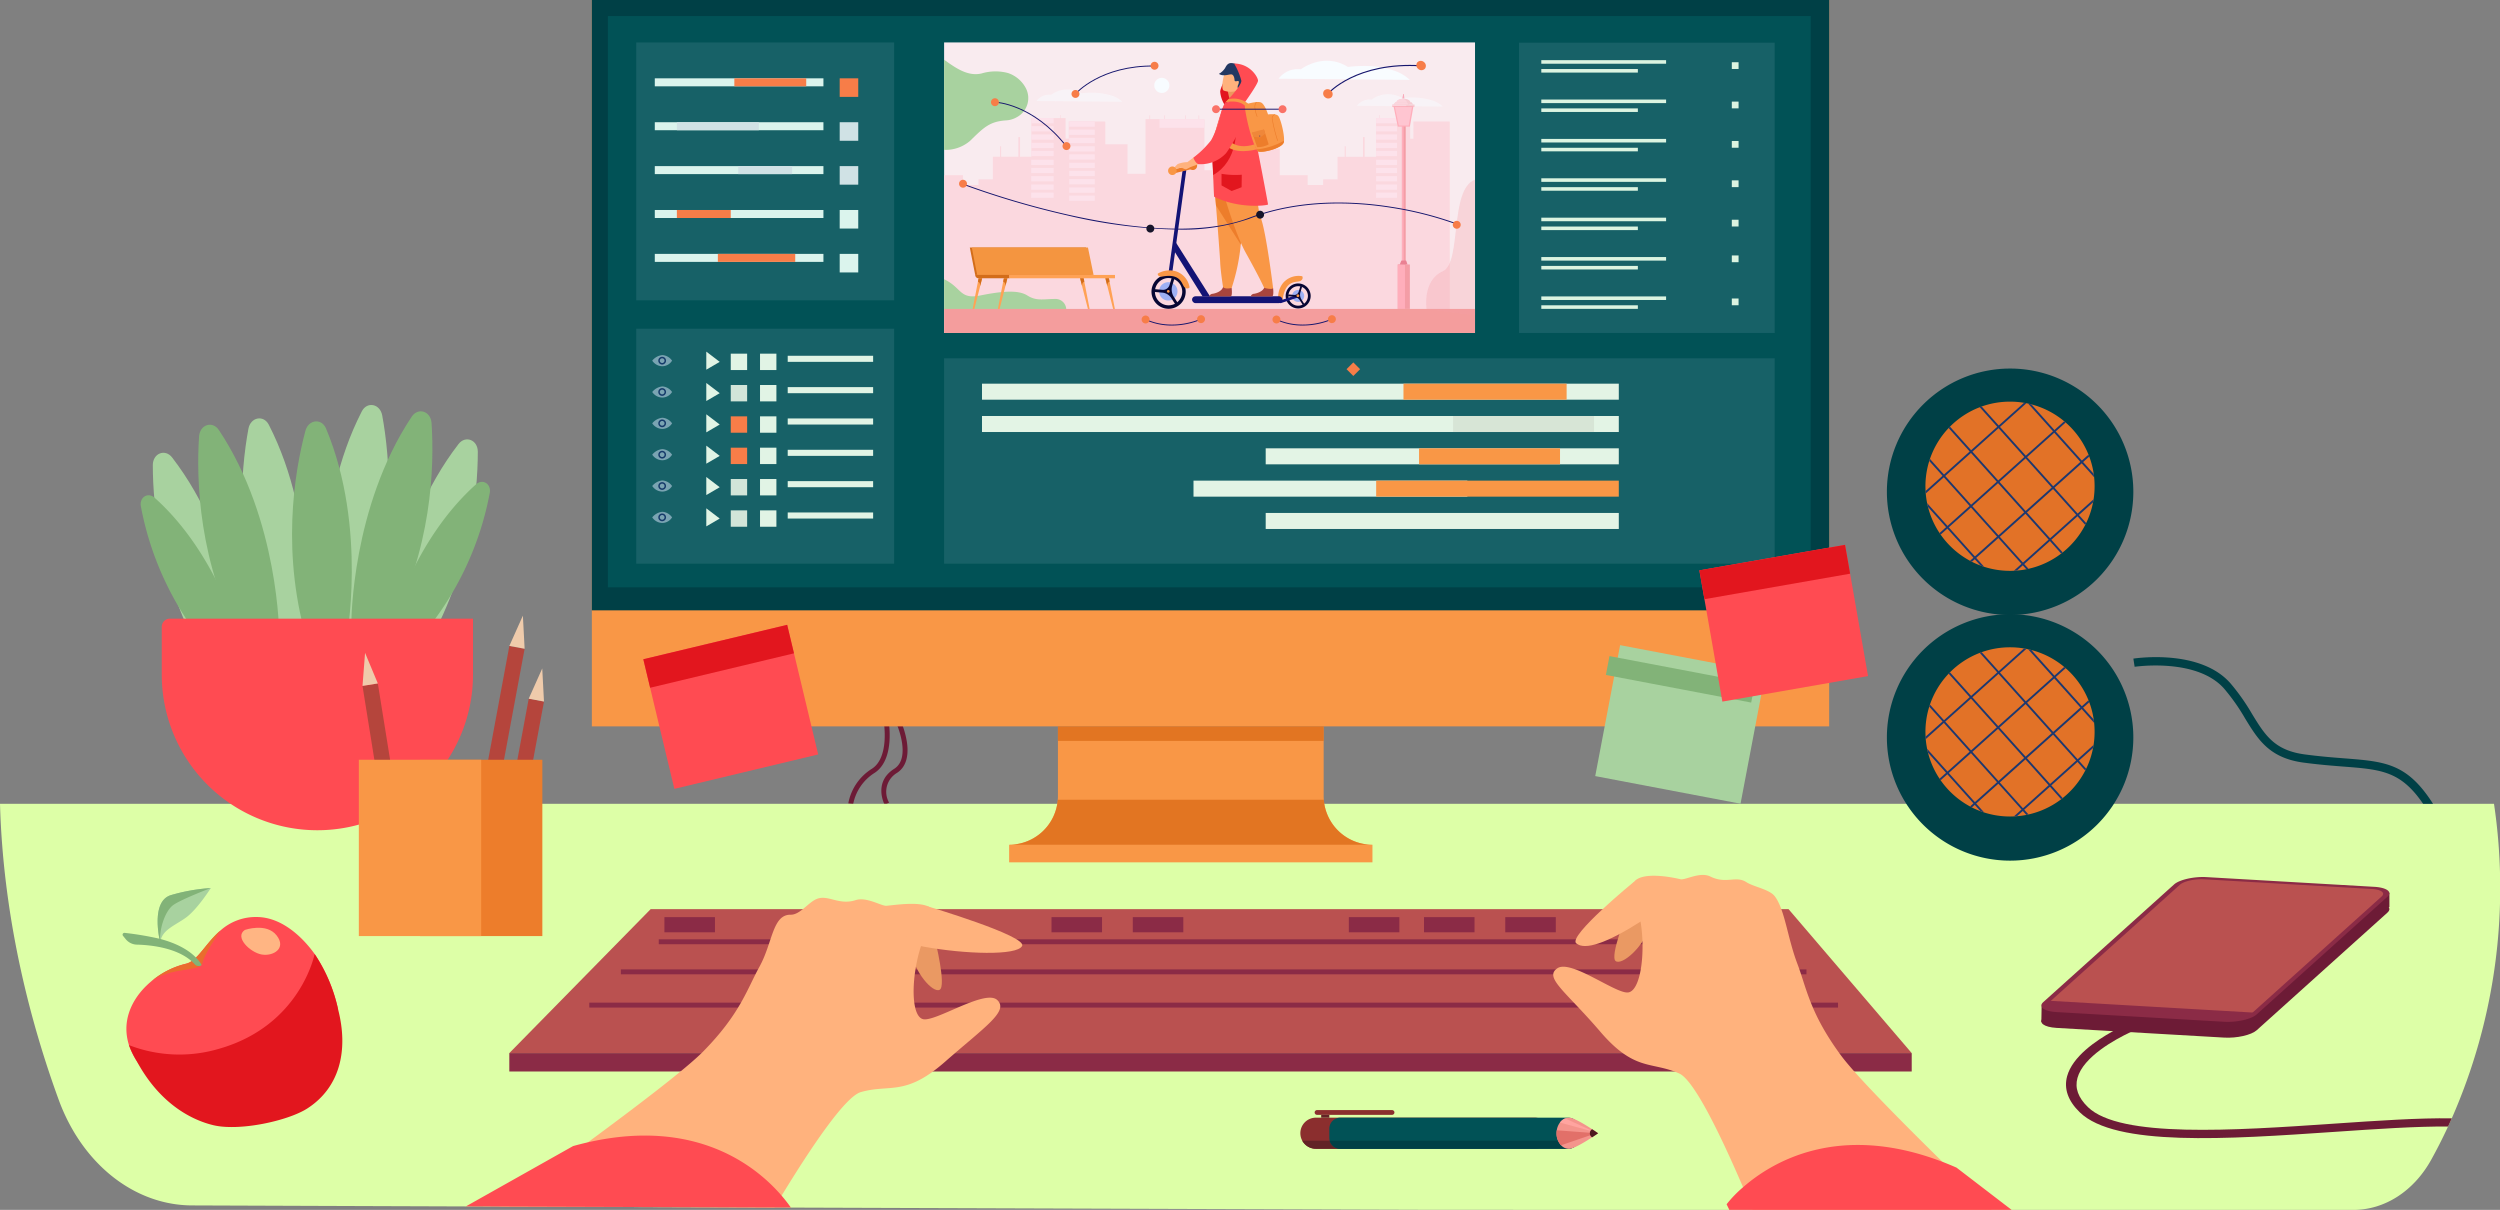 <svg xmlns="http://www.w3.org/2000/svg" width="516.577" height="250" viewBox="0 0 516.577 250">
  <rect x="0" y="0" width="516.577" height="250" fill="#808080" stroke="none"/>
  <g id="Grupo_94091" data-name="Grupo 94091" transform="translate(1538.151 -1502.295)">
    <g id="Grupo_93669" data-name="Grupo 93669">
      <path id="Trazado_149711" data-name="Trazado 149711" d="M-1361.859,1668.447l-1.011-.13a10.734,10.734,0,0,1,4.861-7.162c3.744-2.369,2.465-9.773,2.452-9.848l1-.18a19.4,19.4,0,0,1,.2,4.342c-.221,3.137-1.3,5.4-3.108,6.548A9.833,9.833,0,0,0-1361.859,1668.447Z" fill="#6d1b36"/>
    </g>
    <g id="Grupo_93670" data-name="Grupo 93670">
      <path id="Trazado_149712" data-name="Trazado 149712" d="M-1355.334,1668.627c-.026-.046-2.485-4.665,1.952-7.472,3.664-2.318.412-9.516.379-9.589l.926-.426a18.607,18.607,0,0,1,1.287,4.278c.517,3.142-.19,5.424-2.047,6.6a4.523,4.523,0,0,0-1.6,6.12Z" fill="#6d1b36"/>
    </g>
    <g id="Grupo_93671" data-name="Grupo 93671">
      <path id="Trazado_149713" data-name="Trazado 149713" d="M-1031.539,1733.379c-.085.192-.169.381-.255.571-.171.38-.34.753-.511,1.12-1.147,2.474-2.289,4.7-3.37,6.658l-.11.2c-3.592,6.487-9.617,10.368-16.061,10.368l-70.647,0h-4.079c-16.314,0-33.343,0-49.441-.006h-4.809c-25.894,0-48.884-.006-61.86-.012,0,0-65.254-.225-132.05-.459l-3.392-.012-56.88-.2-6.888-.025c-23.052-.081-43.107-.157-56.6-.21-9.448-.036-18.17-5.415-23.79-14.223-.3-.463-.583-.936-.86-1.419a39.423,39.423,0,0,1-2.88-6.187c-5.489-15.012-11.439-36.641-12.128-61.152h515.336A118.229,118.229,0,0,1-1031.539,1733.379Z" fill="#ddffa7"/>
    </g>
    <g id="Grupo_93687" data-name="Grupo 93687">
      <g id="Grupo_93672" data-name="Grupo 93672">
        <path id="Trazado_149714" data-name="Trazado 149714" d="M-1143.132,1719.9H-1432.91l29.206-29.751h235.119Z" fill="#ba5150"/>
      </g>
      <g id="Grupo_93673" data-name="Grupo 93673">
        <rect id="Rectángulo_24166" data-name="Rectángulo 24166" width="289.778" height="3.801" transform="translate(-1432.91 1719.898)" fill="#8b2b46"/>
      </g>
      <g id="Grupo_93686" data-name="Grupo 93686">
        <g id="Grupo_93675" data-name="Grupo 93675">
          <g id="Grupo_93674" data-name="Grupo 93674">
            <rect id="Rectángulo_24167" data-name="Rectángulo 24167" width="230.959" height="1.015" transform="translate(-1402.033 1696.387)" fill="#8b2b46"/>
          </g>
        </g>
        <g id="Grupo_93677" data-name="Grupo 93677">
          <g id="Grupo_93676" data-name="Grupo 93676">
            <rect id="Rectángulo_24168" data-name="Rectángulo 24168" width="244.983" height="1.015" transform="translate(-1409.862 1702.603)" fill="#8b2b46"/>
          </g>
        </g>
        <g id="Grupo_93679" data-name="Grupo 93679">
          <g id="Grupo_93678" data-name="Grupo 93678">
            <rect id="Rectángulo_24169" data-name="Rectángulo 24169" width="258.031" height="1.015" transform="translate(-1416.386 1709.473)" fill="#8b2b46"/>
          </g>
        </g>
        <g id="Grupo_93680" data-name="Grupo 93680">
          <rect id="Rectángulo_24170" data-name="Rectángulo 24170" width="10.442" height="3.132" transform="translate(-1400.862 1691.805)" fill="#8b2b46"/>
        </g>
        <g id="Grupo_93681" data-name="Grupo 93681">
          <rect id="Rectángulo_24171" data-name="Rectángulo 24171" width="10.442" height="3.132" transform="translate(-1320.877 1691.805)" fill="#8b2b46"/>
        </g>
        <g id="Grupo_93682" data-name="Grupo 93682">
          <rect id="Rectángulo_24172" data-name="Rectángulo 24172" width="10.442" height="3.132" transform="translate(-1304.083 1691.805)" fill="#8b2b46"/>
        </g>
        <g id="Grupo_93683" data-name="Grupo 93683">
          <rect id="Rectángulo_24173" data-name="Rectángulo 24173" width="10.442" height="3.132" transform="translate(-1259.439 1691.805)" fill="#8b2b46"/>
        </g>
        <g id="Grupo_93684" data-name="Grupo 93684">
          <rect id="Rectángulo_24174" data-name="Rectángulo 24174" width="10.442" height="3.132" transform="translate(-1243.911 1691.805)" fill="#8b2b46"/>
        </g>
        <g id="Grupo_93685" data-name="Grupo 93685">
          <rect id="Rectángulo_24175" data-name="Rectángulo 24175" width="10.442" height="3.132" transform="translate(-1227.117 1691.805)" fill="#8b2b46"/>
        </g>
      </g>
    </g>
    <g id="Grupo_93689" data-name="Grupo 93689">
      <g id="Grupo_93688" data-name="Grupo 93688">
        <path id="Trazado_149715" data-name="Trazado 149715" d="M-1035.416,1668.382h-2.05c-4.629-6.767-8.641-7.08-16.416-7.684-2.392-.185-5.105-.4-8.28-.823-7.083-.952-9.411-4.753-12.1-9.155a41.226,41.226,0,0,0-4.322-6.136c-5.653-6.4-18.359-4.528-18.487-4.509l-.262-1.689c.559-.086,13.757-2.034,20.029,5.064a43.384,43.384,0,0,1,4.5,6.378c2.668,4.359,4.6,7.508,10.876,8.352,3.127.42,5.813.628,8.181.813C-1045.294,1659.65-1040.767,1660-1035.416,1668.382Z" fill="#004046"/>
      </g>
    </g>
    <g id="Grupo_93713" data-name="Grupo 93713">
      <g id="Grupo_93690" data-name="Grupo 93690">
        <path id="Rectángulo_24176" data-name="Rectángulo 24176" d="M25.461,0h0a25.46,25.46,0,0,1,25.46,25.46v0a25.46,25.46,0,0,1-25.46,25.46h0A25.462,25.462,0,0,1,0,25.461v0A25.461,25.461,0,0,1,25.461,0Z" transform="translate(-1148.261 1629.21)" fill="#004046"/>
      </g>
      <g id="Grupo_93712" data-name="Grupo 93712">
        <g id="Grupo_93692" data-name="Grupo 93692">
          <g id="Grupo_93691" data-name="Grupo 93691">
            <path id="Trazado_149716" data-name="Trazado 149716" d="M-1105.344,1653.526a17.4,17.4,0,0,1-.206,2.689c-.032.214-.069.425-.112.636a17.306,17.306,0,0,1-1.422,4.287c-.061.128-.125.257-.192.382a17.54,17.54,0,0,1-4.659,5.68c-.1.083-.208.166-.315.246a17.373,17.373,0,0,1-6.744,3.138h0l-.449.1h0a16.7,16.7,0,0,1-1.927.264c-.214.019-.425.035-.639.04h0c-.268.017-.538.022-.808.022a17.45,17.45,0,0,1-5.337-.831c-.262-.083-.521-.171-.778-.27a16.387,16.387,0,0,1-1.753-.767c-.129-.065-.254-.129-.38-.2a17.568,17.568,0,0,1-6.083-5.409c-.077-.11-.155-.219-.23-.331a17.441,17.441,0,0,1-2.384-5.37q-.1-.4-.182-.8a17.536,17.536,0,0,1-.288-2c-.014-.169-.027-.337-.035-.505v0c-.019-.331-.03-.663-.03-1a17.492,17.492,0,0,1,.792-5.217c.045-.145.093-.291.144-.436a17.461,17.461,0,0,1,3.851-6.366c.094-.1.185-.193.281-.286a17.429,17.429,0,0,1,6.147-4.017c.134-.054.268-.1.4-.15a17.457,17.457,0,0,1,5.861-1.008,17.472,17.472,0,0,1,2.887.238c.166.027.331.056.5.091.118.021.235.046.353.072.23.051.459.1.687.166a17.39,17.39,0,0,1,6.77,3.488c.1.085.206.171.307.262a17.475,17.475,0,0,1,4.717,6.636c.057.131.107.262.155.4a17.227,17.227,0,0,1,.92,3.565c.035.23.064.463.086.7v0A17.506,17.506,0,0,1-1105.344,1653.526Z" fill="#e27227"/>
          </g>
        </g>
        <g id="Grupo_93711" data-name="Grupo 93711">
          <g id="Grupo_93694" data-name="Grupo 93694">
            <g id="Grupo_93693" data-name="Grupo 93693">
              <path id="Trazado_149717" data-name="Trazado 149717" d="M-1111.935,1667.2c-.1.083-.208.166-.315.246l-2.328-2.6-.268-.3-4.784-5.338-.267-.3-5.4-6.022-.267-.3-5.332-5.947-.267-.3-4.352-4.848c.094-.1.185-.193.281-.286l4.367,4.87.268.3,5.332,5.947.267.3,5.4,6.022.267.3,4.787,5.338.265.3Z" fill="#1c3870"/>
            </g>
          </g>
          <g id="Grupo_93696" data-name="Grupo 93696">
            <g id="Grupo_93695" data-name="Grupo 93695">
              <path id="Trazado_149718" data-name="Trazado 149718" d="M-1107.084,1661.138c-.061.128-.125.257-.192.382l-1.6-1.785-.268-.3-4.784-5.335-.267-.3-5.4-6.022-.267-.3-5.335-5.949-.264-.3-3.625-4.038c.134-.054.268-.1.4-.15l3.517,3.924.268.3,5.332,5.947.267.3,5.4,6.021.267.3,4.784,5.337.267.3Z" fill="#1c3870"/>
            </g>
          </g>
          <g id="Grupo_93698" data-name="Grupo 93698">
            <g id="Grupo_93697" data-name="Grupo 93697">
              <path id="Trazado_149719" data-name="Trazado 149719" d="M-1105.531,1650.96c.035.23.064.463.086.7l-2.567-2.86-.264-.3-5.4-6.025-.265-.3-5.142-5.731c.23.051.459.1.687.166l4.752,5.3.267.3,5.4,6.024.264.3Z" fill="#1c3870"/>
            </g>
          </g>
          <g id="Grupo_93700" data-name="Grupo 93700">
            <g id="Grupo_93699" data-name="Grupo 93699">
              <path id="Trazado_149720" data-name="Trazado 149720" d="M-1119,1670.584l-.449.1h0l-.727-.813-.265-.3-4.787-5.335-.267-.3-5.4-6.021-.267-.3-5.335-5.944-.267-.3-2.75-3.066c.045-.145.093-.291.144-.436l2.9,3.237.267.3,5.335,5.947.264.3,5.405,6.022.264.3,4.787,5.338.267.3Z" fill="#1c3870"/>
            </g>
          </g>
          <g id="Grupo_93702" data-name="Grupo 93702">
            <g id="Grupo_93701" data-name="Grupo 93701">
              <path id="Trazado_149721" data-name="Trazado 149721" d="M-1119.44,1636.375l-5.46,4.9-.3.265-5.4,4.848-.3.267-5.3,4.752-.3.268-3.744,3.357c-.014-.169-.027-.337-.035-.505v0l3.512-3.148.3-.265,5.3-4.755.3-.264,5.405-4.849.3-.264,5.231-4.694C-1119.771,1636.311-1119.606,1636.34-1119.44,1636.375Z" fill="#1c3870"/>
            </g>
          </g>
          <g id="Grupo_93704" data-name="Grupo 93704">
            <g id="Grupo_93703" data-name="Grupo 93703">
              <path id="Trazado_149722" data-name="Trazado 149722" d="M-1111.323,1640.363l-2.058,1.844-.3.267-5.621,5.044-.3.267-5.4,4.846-.3.267-5.3,4.752-.294.268-4.581,4.1-.3.267-1.384,1.243c-.077-.11-.155-.219-.23-.331l1.35-1.209.3-.267,4.578-4.108.3-.265,5.3-4.752.3-.267,5.4-4.846.3-.267,5.623-5.043.3-.268,2.018-1.809C-1111.526,1640.186-1111.424,1640.272-1111.323,1640.363Z" fill="#1c3870"/>
            </g>
          </g>
          <g id="Grupo_93706" data-name="Grupo 93706">
            <g id="Grupo_93705" data-name="Grupo 93705">
              <path id="Trazado_149723" data-name="Trazado 149723" d="M-1106.451,1647.4l-1.264,1.133-.3.267-5.62,5.041-.3.267-5.4,4.846-.3.267-5.3,4.752-.3.268-4.578,4.1-.3.267-.591.53c-.129-.065-.254-.129-.38-.2l.7-.63.3-.267,4.578-4.106.3-.267,5.3-4.752.3-.267,5.4-4.846.3-.268,5.623-5.04.3-.268,1.373-1.232C-1106.549,1647.13-1106.5,1647.261-1106.451,1647.4Z" fill="#1c3870"/>
            </g>
          </g>
          <g id="Grupo_93708" data-name="Grupo 93708">
            <g id="Grupo_93707" data-name="Grupo 93707">
              <path id="Trazado_149724" data-name="Trazado 149724" d="M-1105.55,1656.215c-.032.214-.069.425-.112.636l-2.919,2.619-.3.265-5.4,4.848-.3.268-5.3,4.752-.3.264-1.2,1.077c-.214.019-.425.035-.639.04l1.574-1.413.3-.265,5.3-4.752.3-.267,5.4-4.849.3-.265Z" fill="#1c3870"/>
            </g>
          </g>
          <g id="Grupo_93710" data-name="Grupo 93710">
            <g id="Grupo_93709" data-name="Grupo 93709">
              <path id="Trazado_149725" data-name="Trazado 149725" d="M-1128.161,1670.175c-.262-.083-.521-.171-.778-.27l-1.162-1.3-.268-.3-5.4-6.022-.264-.3-3.734-4.161q-.1-.4-.182-.8l4.213,4.7.264.3,5.4,6.022.267.3Z" fill="#1c3870"/>
            </g>
          </g>
        </g>
      </g>
    </g>
    <g id="Grupo_93737" data-name="Grupo 93737">
      <g id="Grupo_93714" data-name="Grupo 93714">
        <path id="Rectángulo_24177" data-name="Rectángulo 24177" d="M25.462,0h0a25.46,25.46,0,0,1,25.46,25.46v0A25.461,25.461,0,0,1,25.462,50.924h0A25.461,25.461,0,0,1,0,25.462v0A25.462,25.462,0,0,1,25.462,0Z" transform="translate(-1148.261 1578.45)" fill="#004046"/>
      </g>
      <g id="Grupo_93736" data-name="Grupo 93736">
        <g id="Grupo_93716" data-name="Grupo 93716">
          <g id="Grupo_93715" data-name="Grupo 93715">
            <path id="Trazado_149726" data-name="Trazado 149726" d="M-1105.344,1602.766a17.4,17.4,0,0,1-.206,2.689q-.048.32-.112.636a17.308,17.308,0,0,1-1.422,4.287c-.061.128-.125.257-.192.382a17.54,17.54,0,0,1-4.659,5.68c-.1.083-.208.165-.315.246a17.372,17.372,0,0,1-6.744,3.138h0l-.449.1h0a16.913,16.913,0,0,1-1.927.264c-.214.019-.425.035-.639.04h0c-.268.016-.538.022-.808.022a17.48,17.48,0,0,1-5.337-.831c-.262-.083-.521-.172-.778-.27a16.411,16.411,0,0,1-1.753-.767c-.129-.065-.254-.129-.38-.2a17.566,17.566,0,0,1-6.083-5.409c-.077-.11-.155-.219-.23-.332a17.426,17.426,0,0,1-2.384-5.369q-.1-.4-.182-.8a17.536,17.536,0,0,1-.288-2c-.014-.169-.027-.337-.035-.506v0c-.019-.331-.03-.663-.03-1a17.5,17.5,0,0,1,.792-5.217c.045-.145.093-.292.144-.436a17.461,17.461,0,0,1,3.851-6.366c.094-.1.185-.193.281-.286a17.443,17.443,0,0,1,6.147-4.018c.134-.053.268-.1.4-.149a17.457,17.457,0,0,1,5.861-1.008,17.367,17.367,0,0,1,2.887.238c.166.027.331.056.5.091.118.021.235.045.353.072.23.051.459.1.687.166a17.378,17.378,0,0,1,6.77,3.488c.1.085.206.171.307.262a17.475,17.475,0,0,1,4.717,6.636c.057.131.107.262.155.4a17.227,17.227,0,0,1,.92,3.565c.035.23.064.463.086.7v0A17.492,17.492,0,0,1-1105.344,1602.766Z" fill="#e27227"/>
          </g>
        </g>
        <g id="Grupo_93735" data-name="Grupo 93735">
          <g id="Grupo_93718" data-name="Grupo 93718">
            <g id="Grupo_93717" data-name="Grupo 93717">
              <path id="Trazado_149727" data-name="Trazado 149727" d="M-1111.935,1616.44c-.1.083-.208.165-.315.246l-2.328-2.6-.268-.3-4.784-5.338-.267-.3-5.4-6.022-.267-.3-5.332-5.947-.267-.3-4.352-4.848c.094-.1.185-.193.281-.286l4.367,4.869.268.3,5.332,5.947.267.3,5.4,6.021.267.3,4.787,5.337.265.3Z" fill="#1c3870"/>
            </g>
          </g>
          <g id="Grupo_93720" data-name="Grupo 93720">
            <g id="Grupo_93719" data-name="Grupo 93719">
              <path id="Trazado_149728" data-name="Trazado 149728" d="M-1107.084,1610.378c-.061.128-.125.257-.192.382l-1.6-1.785-.268-.3-4.784-5.335-.267-.3-5.4-6.022-.267-.3-5.335-5.949-.264-.3-3.625-4.039c.134-.053.268-.1.4-.149l3.517,3.924.268.3,5.332,5.947.267.3,5.4,6.021.267.3,4.784,5.338.267.3Z" fill="#1c3870"/>
            </g>
          </g>
          <g id="Grupo_93722" data-name="Grupo 93722">
            <g id="Grupo_93721" data-name="Grupo 93721">
              <path id="Trazado_149729" data-name="Trazado 149729" d="M-1105.531,1600.2c.035.23.064.463.086.7l-2.567-2.86-.264-.3-5.4-6.025-.265-.3-5.142-5.73c.23.051.459.1.687.166l4.752,5.3.267.3,5.4,6.024.264.3Z" fill="#1c3870"/>
            </g>
          </g>
          <g id="Grupo_93724" data-name="Grupo 93724">
            <g id="Grupo_93723" data-name="Grupo 93723">
              <path id="Trazado_149730" data-name="Trazado 149730" d="M-1119,1619.824l-.449.1h0l-.727-.813-.265-.3-4.787-5.334-.267-.3-5.4-6.022-.267-.3-5.335-5.944-.267-.3-2.75-3.065c.045-.145.093-.292.144-.436l2.9,3.237.267.3,5.335,5.946.264.3,5.405,6.022.264.3,4.787,5.338.267.3Z" fill="#1c3870"/>
            </g>
          </g>
          <g id="Grupo_93726" data-name="Grupo 93726">
            <g id="Grupo_93725" data-name="Grupo 93725">
              <path id="Trazado_149731" data-name="Trazado 149731" d="M-1119.44,1585.615l-5.46,4.9-.3.265-5.4,4.848-.3.267-5.3,4.753-.3.267-3.744,3.357c-.014-.169-.027-.337-.035-.506v0l3.512-3.149.3-.264,5.3-4.755.3-.265,5.405-4.848.3-.264,5.231-4.694C-1119.771,1585.551-1119.606,1585.58-1119.44,1585.615Z" fill="#1c3870"/>
            </g>
          </g>
          <g id="Grupo_93728" data-name="Grupo 93728">
            <g id="Grupo_93727" data-name="Grupo 93727">
              <path id="Trazado_149732" data-name="Trazado 149732" d="M-1111.323,1589.6l-2.058,1.844-.3.267-5.621,5.044-.3.267-5.4,4.846-.3.267-5.3,4.752-.294.267-4.581,4.106-.3.267-1.384,1.243c-.077-.11-.155-.219-.23-.332l1.35-1.208.3-.267,4.578-4.108.3-.265,5.3-4.752.3-.267,5.4-4.846.3-.267,5.623-5.044.3-.267,2.018-1.809C-1111.526,1589.426-1111.424,1589.512-1111.323,1589.6Z" fill="#1c3870"/>
            </g>
          </g>
          <g id="Grupo_93730" data-name="Grupo 93730">
            <g id="Grupo_93729" data-name="Grupo 93729">
              <path id="Trazado_149733" data-name="Trazado 149733" d="M-1106.451,1596.635l-1.264,1.133-.3.267-5.62,5.041-.3.267-5.4,4.846-.3.267-5.3,4.752-.3.268-4.578,4.105-.3.267-.591.53c-.129-.065-.254-.129-.38-.2l.7-.63.3-.268,4.578-4.105.3-.267,5.3-4.752.3-.268,5.4-4.845.3-.268,5.623-5.04.3-.268,1.373-1.232C-1106.549,1596.37-1106.5,1596.5-1106.451,1596.635Z" fill="#1c3870"/>
            </g>
          </g>
          <g id="Grupo_93732" data-name="Grupo 93732">
            <g id="Grupo_93731" data-name="Grupo 93731">
              <path id="Trazado_149734" data-name="Trazado 149734" d="M-1105.55,1605.455q-.048.32-.112.636l-2.919,2.619-.3.265-5.4,4.848-.3.267-5.3,4.752-.3.265-1.2,1.077c-.214.019-.425.035-.639.04l1.574-1.414.3-.264,5.3-4.752.3-.268,5.4-4.848.3-.264Z" fill="#1c3870"/>
            </g>
          </g>
          <g id="Grupo_93734" data-name="Grupo 93734">
            <g id="Grupo_93733" data-name="Grupo 93733">
              <path id="Trazado_149735" data-name="Trazado 149735" d="M-1128.161,1619.415c-.262-.083-.521-.172-.778-.27l-1.162-1.3-.268-.3-5.4-6.022-.264-.3-3.734-4.161q-.1-.4-.182-.8l4.213,4.7.264.3,5.4,6.021.267.3Z" fill="#1c3870"/>
            </g>
          </g>
        </g>
      </g>
    </g>
    <g id="Grupo_93747" data-name="Grupo 93747">
      <g id="Grupo_93745" data-name="Grupo 93745">
        <g id="Grupo_93740" data-name="Grupo 93740">
          <g id="Grupo_93738" data-name="Grupo 93738">
            <path id="Trazado_149736" data-name="Trazado 149736" d="M-1115.941,1712.619l27.014-24.3c1.1-.991,4.106-1.672,6.712-1.521l34.656,2.006c2.606.151,3.826,1.076,2.725,2.066l-27.014,24.305c-1.1.99-4.1,1.671-6.711,1.52l-34.656-2.005C-1115.821,1714.535-1117.042,1713.61-1115.941,1712.619Z" fill="#6d1b36"/>
          </g>
          <g id="Grupo_93739" data-name="Grupo 93739">
            <path id="Trazado_149737" data-name="Trazado 149737" d="M-1044.429,1689.722v-2.949l-71.246,22.918-.615.637-.055,3.122,31.477,1.028Z" fill="#6d1b36"/>
          </g>
        </g>
        <g id="Grupo_93744" data-name="Grupo 93744">
          <g id="Grupo_93741" data-name="Grupo 93741">
            <path id="Trazado_149738" data-name="Trazado 149738" d="M-1082.708,1683.745l34.066,1.971c2.735.159,4.014,1.129,2.859,2.169l-25.393,22.846c-1.662,1.5-6.2,2.524-10.137,2.3l-30.524-1.766c-2.9-.168-4.254-1.2-3.03-2.3l26.64-23.968C-1087.322,1684.181-1084.851,1683.621-1082.708,1683.745Z" fill="#ba5150"/>
          </g>
          <g id="Grupo_93742" data-name="Grupo 93742">
            <path id="Trazado_149739" data-name="Trazado 149739" d="M-1044.44,1686.778c-.116-.638-1.268-1.132-3.118-1.24l-34.657-2.005c-2.607-.153-5.609.53-6.711,1.519l-27.013,24.3c-.38.341-.486.676-.351.971v0c.188.413.834.755,1.842.949h0a9.8,9.8,0,0,0,1.23.147l30.456,1.762h0l4.2.243c2.607.151,5.613-.53,6.711-1.52l18.777-16.9,0,0,6.741-6.064,1.493-1.342a1.017,1.017,0,0,0,.406-.72A.534.534,0,0,0-1044.44,1686.778Zm-1.591.755-1.415,1.272,0,0-9.585,8.63-.014.012-15.636,14.064,0,0-.3.267,0,0-.061.055c-.822.74-3.066,1.246-5.01,1.134l-.141-.006h-.01l-3.83-.225-30.675-1.774a6.736,6.736,0,0,1-1.2-.173c-1.079-.27-1.458-.8-.832-1.371l.061-.051,0,0,.3-.267,26.653-23.983c.822-.736,3.067-1.244,5.013-1.132l34.653,2c1.654.1,2.56.61,2.291,1.216A.948.948,0,0,1-1046.031,1687.533Z" fill="#8b2b46"/>
          </g>
          <g id="Grupo_93743" data-name="Grupo 93743">
            <path id="Trazado_149740" data-name="Trazado 149740" d="M-1113.751,1711.15l35.274,2.042c2.37.137,5.1-.482,6.1-1.383l.287-.259-42.9-2.483-.693.624C-1116.453,1710.39-1115.591,1711.044-1113.751,1711.15Z" fill="#8b2b46"/>
          </g>
        </g>
      </g>
      <g id="Grupo_93746" data-name="Grupo 93746">
        <path id="Trazado_149741" data-name="Trazado 149741" d="M-1031.539,1733.379c-.085.192-.169.381-.255.571-.171.38-.34.753-.511,1.12-6.517-.055-14.8.51-23.422,1.1-22.29,1.522-45.335,3.1-52.692-4.052-2.433-2.368-3.3-4.873-2.6-7.454,1.112-4.028,5.879-7.322,9.481-9.3l0,0c1.008-.554,1.928-1.005,2.65-1.34h0c.881-.41,1.472-.648,1.574-.687l.5.755.5.756c-.027.01-.659.265-1.628.727-3.119,1.474-9.727,5.062-10.939,9.449-.573,2.085.129,4.058,2.158,6.03,6.629,6.439,30.1,4.838,50.8,3.424C-1046.934,1733.86-1038.3,1733.273-1031.539,1733.379Z" fill="#6d1b36"/>
      </g>
    </g>
    <g id="Grupo_93753" data-name="Grupo 93753">
      <g id="Grupo_93748" data-name="Grupo 93748">
        <rect id="Rectángulo_24178" data-name="Rectángulo 24178" width="255.669" height="150.092" transform="translate(-1415.856 1502.295)" fill="#f99746"/>
      </g>
      <g id="Grupo_93749" data-name="Grupo 93749">
        <rect id="Rectángulo_24179" data-name="Rectángulo 24179" width="255.669" height="126.115" transform="translate(-1415.856 1502.295)" fill="#004046"/>
      </g>
      <g id="Grupo_93750" data-name="Grupo 93750">
        <path id="Trazado_149742" data-name="Trazado 149742" d="M-1254.561,1676.839v3.646h-75.071v-3.646a10.081,10.081,0,0,0,10.051-9.294c.02-.259.03-.523.03-.787v-14.37h54.909v14.37c0,.264.011.528.03.787a10.068,10.068,0,0,0,2.921,6.343A10.06,10.06,0,0,0-1254.561,1676.839Z" fill="#f99746"/>
      </g>
      <g id="Grupo_93751" data-name="Grupo 93751" opacity="0.7">
        <rect id="Rectángulo_24180" data-name="Rectángulo 24180" width="54.909" height="3.003" transform="translate(-1319.551 1652.388)" fill="#d86713"/>
      </g>
      <g id="Grupo_93752" data-name="Grupo 93752" opacity="0.7">
        <path id="Trazado_149743" data-name="Trazado 149743" d="M-1254.561,1676.839h-75.071a10.081,10.081,0,0,0,10.051-9.294h54.969a10.068,10.068,0,0,0,2.921,6.343A10.06,10.06,0,0,0-1254.561,1676.839Z" fill="#d86713"/>
      </g>
    </g>
    <g id="Grupo_93764" data-name="Grupo 93764">
      <g id="Grupo_93754" data-name="Grupo 93754">
        <path id="Trazado_149744" data-name="Trazado 149744" d="M-1470.948,1630.816s-2.661-23.618,7.557-43.52c1.084-2.11,3.774-1.579,4.217.837,1.59,8.658,3.174,25.954-4.15,44.33C-1473.746,1658.612-1470.948,1630.816-1470.948,1630.816Z" fill="#a8d29f"/>
      </g>
      <g id="Grupo_93755" data-name="Grupo 93755">
        <path id="Trazado_149745" data-name="Trazado 149745" d="M-1458.744,1635.485s1.669-23.708,15.329-41.426c1.449-1.878,4-.867,3.995,1.589-.008,8.8-1.589,26.1-12.126,42.84C-1466.541,1662.312-1458.744,1635.485-1458.744,1635.485Z" fill="#a8d29f"/>
      </g>
      <g id="Grupo_93756" data-name="Grupo 93756">
        <path id="Trazado_149746" data-name="Trazado 149746" d="M-1465.542,1630.763s.048-23.767,12.468-42.375c1.317-1.973,3.929-1.138,4.094,1.312.592,8.783.195,26.147-9.176,43.568C-1471.49,1658.059-1465.542,1630.763-1465.542,1630.763Z" fill="#82b378"/>
      </g>
      <g id="Grupo_93757" data-name="Grupo 93757">
        <path id="Trazado_149747" data-name="Trazado 149747" d="M-1457.514,1631.964s4.691-17.953,17.721-29.585c1.381-1.233,3.192-.091,2.837,1.793a63.959,63.959,0,0,1-15.466,31.131C-1467.353,1651.429-1457.514,1631.964-1457.514,1631.964Z" fill="#82b378"/>
      </g>
      <g id="Grupo_93758" data-name="Grupo 93758">
        <path id="Trazado_149748" data-name="Trazado 149748" d="M-1475.047,1633.584s2.66-23.617-7.558-43.519c-1.083-2.11-3.773-1.579-4.217.837-1.589,8.658-3.173,25.954,4.151,44.33C-1472.249,1661.381-1475.047,1633.584-1475.047,1633.584Z" fill="#a8d29f"/>
      </g>
      <g id="Grupo_93759" data-name="Grupo 93759">
        <path id="Trazado_149749" data-name="Trazado 149749" d="M-1487.251,1638.254s-1.669-23.708-15.33-41.426c-1.448-1.878-4-.867-3.994,1.588.008,8.8,1.589,26.1,12.126,42.841C-1479.454,1665.08-1487.251,1638.254-1487.251,1638.254Z" fill="#a8d29f"/>
      </g>
      <g id="Grupo_93760" data-name="Grupo 93760">
        <path id="Trazado_149750" data-name="Trazado 149750" d="M-1480.453,1633.531s-.048-23.766-12.468-42.374c-1.317-1.973-3.929-1.138-4.094,1.312-.592,8.783-.195,26.147,9.175,43.568C-1474.505,1660.828-1480.453,1633.531-1480.453,1633.531Z" fill="#82b378"/>
      </g>
      <g id="Grupo_93761" data-name="Grupo 93761">
        <path id="Trazado_149751" data-name="Trazado 149751" d="M-1466.619,1634.81s4.481-23.34-4.166-43.974c-.916-2.188-3.639-1.866-4.268.508-2.255,8.509-5.174,25.63.7,44.518C-1465.981,1662.739-1466.619,1634.81-1466.619,1634.81Z" fill="#82b378"/>
      </g>
      <g id="Grupo_93762" data-name="Grupo 93762">
        <path id="Trazado_149752" data-name="Trazado 149752" d="M-1488.482,1634.732s-4.69-17.952-17.72-29.584c-1.381-1.233-3.192-.091-2.837,1.793a63.946,63.946,0,0,0,15.466,31.131C-1478.642,1654.2-1488.482,1634.732-1488.482,1634.732Z" fill="#82b378"/>
      </g>
      <g id="Grupo_93763" data-name="Grupo 93763">
        <path id="Rectángulo_24181" data-name="Rectángulo 24181" d="M1.687,0H64.313a0,0,0,0,1,0,0V11.567A32.156,32.156,0,0,1,32.156,43.723h0A32.156,32.156,0,0,1,0,11.567V1.687A1.687,1.687,0,0,1,1.687,0Z" transform="translate(-1504.727 1630.126)" fill="#ff4b52"/>
      </g>
    </g>
    <g id="Grupo_93765" data-name="Grupo 93765">
      <rect id="Rectángulo_24182" data-name="Rectángulo 24182" width="248.536" height="118.037" transform="translate(-1412.541 1505.616)" fill="#015256"/>
    </g>
    <g id="Grupo_94004" data-name="Grupo 94004">
      <g id="Grupo_93766" data-name="Grupo 93766" opacity="0.1">
        <rect id="Rectángulo_24183" data-name="Rectángulo 24183" width="53.29" height="53.29" transform="translate(-1406.685 1511.063)" fill="#dde7fe"/>
      </g>
      <g id="Grupo_93767" data-name="Grupo 93767" opacity="0.1">
        <rect id="Rectángulo_24184" data-name="Rectángulo 24184" width="53.29" height="48.55" transform="translate(-1406.685 1570.219)" fill="#dde7fe"/>
      </g>
      <g id="Grupo_93768" data-name="Grupo 93768" opacity="0.1">
        <rect id="Rectángulo_24185" data-name="Rectángulo 24185" width="171.629" height="42.439" transform="translate(-1343.072 1576.33)" fill="#dde7fe"/>
      </g>
      <g id="Grupo_93769" data-name="Grupo 93769">
        <rect id="Rectángulo_24186" data-name="Rectángulo 24186" width="109.703" height="60.037" transform="translate(-1343.07 1511.062)" fill="#f9ebef"/>
      </g>
      <g id="Grupo_93809" data-name="Grupo 93809">
        <g id="Grupo_93770" data-name="Grupo 93770">
          <path id="Trazado_149753" data-name="Trazado 149753" d="M-1238.582,1527.443V1571.1H-1343.07v-32.6h3.9v2.023h3.206v-1.175h2.972v-4.66h1.481v-2.175h.224v2.175h3.553v-4.076h.349v4.076h2.35v-.057h0v-.517h0v-.489h0v-.816h0v-.52h0v-.814h0v-.52h0v-.814h0v-.563h0v-.816h0v-.713h0v-.816h0v-.539h.7v-.61h.113v.61h5.188v-.61h.111v.61h.948v4.261l.665,0v0h0v-.814h0v-.563h0v-.816h0v-.558h0v-.814h0v0h6.291v0h1.083l.167.063v4.65h4.6v6.107h3.715v-11.294h.809v-.789h.146v.789h2.933v-.789h.144v.789h4.155v-.789h.145v.789h2.615v-.789h.145v.789h1.075v10.542h4.106v-1.7l4.842.015v-2.764h.975v-.545h.128v.545h3.739v0h.748v-.547h.129v.547h.9v5.493h5.766v2.023h3.2v-1.175h2.972v-4.66h1.483v-2.175h.222v2.175h3.553v-4.076h.349v4.076h2.35v-.057h0v-.517h0v-.489h0v-.816h0v-.52h0v-.814h0v-.52h0v-.814h0v-.563h0v-.816h0v-.713h0v-.816h0v-.539h.7v-.61h.112v.61h5.187v-.61h.112v.61h.946v4.261l.657,0h.01v0h-.006v-.814h.006v-.563h-.006v-.816h.006v-.558h-.006v-.814h.006v0h6.291v0h1.081C-1238.676,1527.406-1238.631,1527.426-1238.582,1527.443Z" fill="#fbd8df"/>
        </g>
        <g id="Grupo_93808" data-name="Grupo 93808">
          <g id="Grupo_93771" data-name="Grupo 93771">
            <rect id="Rectángulo_24187" data-name="Rectángulo 24187" width="9.281" height="1.786" transform="translate(-1298.57 1526.918)" fill="#fde2eb"/>
          </g>
          <g id="Grupo_93777" data-name="Grupo 93777">
            <g id="Grupo_93772" data-name="Grupo 93772">
              <rect id="Rectángulo_24188" data-name="Rectángulo 24188" width="4.33" height="1.085" transform="translate(-1253.809 1526.694)" fill="#fde2eb"/>
            </g>
            <g id="Grupo_93773" data-name="Grupo 93773">
              <rect id="Rectángulo_24189" data-name="Rectángulo 24189" width="4.33" height="1.085" transform="translate(-1253.809 1528.364)" fill="#fde2eb"/>
            </g>
            <g id="Grupo_93774" data-name="Grupo 93774">
              <rect id="Rectángulo_24190" data-name="Rectángulo 24190" width="4.33" height="1.085" transform="translate(-1253.809 1530.069)" fill="#fde2eb"/>
            </g>
            <g id="Grupo_93775" data-name="Grupo 93775">
              <rect id="Rectángulo_24191" data-name="Rectángulo 24191" width="4.33" height="1.085" transform="translate(-1253.809 1531.802)" fill="#fde2eb"/>
            </g>
            <g id="Grupo_93776" data-name="Grupo 93776">
              <rect id="Rectángulo_24192" data-name="Rectángulo 24192" width="4.33" height="1.085" transform="translate(-1253.809 1533.473)" fill="#fde2eb"/>
            </g>
          </g>
          <g id="Grupo_93783" data-name="Grupo 93783">
            <g id="Grupo_93778" data-name="Grupo 93778">
              <rect id="Rectángulo_24193" data-name="Rectángulo 24193" width="4.33" height="1.085" transform="translate(-1253.809 1535.313)" fill="#fde2eb"/>
            </g>
            <g id="Grupo_93779" data-name="Grupo 93779">
              <rect id="Rectángulo_24194" data-name="Rectángulo 24194" width="4.33" height="1.085" transform="translate(-1253.809 1536.983)" fill="#fde2eb"/>
            </g>
            <g id="Grupo_93780" data-name="Grupo 93780">
              <rect id="Rectángulo_24195" data-name="Rectángulo 24195" width="4.33" height="1.085" transform="translate(-1253.809 1538.688)" fill="#fde2eb"/>
            </g>
            <g id="Grupo_93781" data-name="Grupo 93781">
              <rect id="Rectángulo_24196" data-name="Rectángulo 24196" width="4.33" height="1.085" transform="translate(-1253.809 1540.42)" fill="#fde2eb"/>
            </g>
            <g id="Grupo_93782" data-name="Grupo 93782">
              <rect id="Rectángulo_24197" data-name="Rectángulo 24197" width="4.33" height="1.085" transform="translate(-1253.809 1542.091)" fill="#fde2eb"/>
            </g>
          </g>
          <g id="Grupo_93789" data-name="Grupo 93789">
            <g id="Grupo_93784" data-name="Grupo 93784">
              <rect id="Rectángulo_24198" data-name="Rectángulo 24198" width="4.641" height="1.085" transform="translate(-1325.077 1526.694)" fill="#fde2eb"/>
            </g>
            <g id="Grupo_93785" data-name="Grupo 93785">
              <rect id="Rectángulo_24199" data-name="Rectángulo 24199" width="4.641" height="1.085" transform="translate(-1325.077 1528.364)" fill="#fde2eb"/>
            </g>
            <g id="Grupo_93786" data-name="Grupo 93786">
              <rect id="Rectángulo_24200" data-name="Rectángulo 24200" width="4.641" height="1.085" transform="translate(-1325.077 1530.069)" fill="#fde2eb"/>
            </g>
            <g id="Grupo_93787" data-name="Grupo 93787">
              <rect id="Rectángulo_24201" data-name="Rectángulo 24201" width="4.641" height="1.085" transform="translate(-1325.077 1531.802)" fill="#fde2eb"/>
            </g>
            <g id="Grupo_93788" data-name="Grupo 93788">
              <rect id="Rectángulo_24202" data-name="Rectángulo 24202" width="4.641" height="1.085" transform="translate(-1325.077 1533.473)" fill="#fde2eb"/>
            </g>
          </g>
          <g id="Grupo_93795" data-name="Grupo 93795">
            <g id="Grupo_93790" data-name="Grupo 93790">
              <rect id="Rectángulo_24203" data-name="Rectángulo 24203" width="4.641" height="1.085" transform="translate(-1325.077 1535.313)" fill="#fde2eb"/>
            </g>
            <g id="Grupo_93791" data-name="Grupo 93791">
              <rect id="Rectángulo_24204" data-name="Rectángulo 24204" width="4.641" height="1.085" transform="translate(-1325.077 1536.983)" fill="#fde2eb"/>
            </g>
            <g id="Grupo_93792" data-name="Grupo 93792">
              <rect id="Rectángulo_24205" data-name="Rectángulo 24205" width="4.641" height="1.085" transform="translate(-1325.077 1538.688)" fill="#fde2eb"/>
            </g>
            <g id="Grupo_93793" data-name="Grupo 93793">
              <rect id="Rectángulo_24206" data-name="Rectángulo 24206" width="4.641" height="1.085" transform="translate(-1325.077 1540.42)" fill="#fde2eb"/>
            </g>
            <g id="Grupo_93794" data-name="Grupo 93794">
              <rect id="Rectángulo_24207" data-name="Rectángulo 24207" width="4.641" height="1.085" transform="translate(-1325.077 1542.091)" fill="#fde2eb"/>
            </g>
          </g>
          <g id="Grupo_93801" data-name="Grupo 93801">
            <g id="Grupo_93796" data-name="Grupo 93796">
              <rect id="Rectángulo_24208" data-name="Rectángulo 24208" width="5.274" height="1.085" transform="translate(-1317.219 1527.406)" fill="#fde2eb"/>
            </g>
            <g id="Grupo_93797" data-name="Grupo 93797">
              <rect id="Rectángulo_24209" data-name="Rectángulo 24209" width="5.274" height="1.085" transform="translate(-1317.219 1529.076)" fill="#fde2eb"/>
            </g>
            <g id="Grupo_93798" data-name="Grupo 93798">
              <rect id="Rectángulo_24210" data-name="Rectángulo 24210" width="5.274" height="1.085" transform="translate(-1317.219 1530.781)" fill="#fde2eb"/>
            </g>
            <g id="Grupo_93799" data-name="Grupo 93799">
              <rect id="Rectángulo_24211" data-name="Rectángulo 24211" width="5.274" height="1.085" transform="translate(-1317.219 1532.513)" fill="#fde2eb"/>
            </g>
            <g id="Grupo_93800" data-name="Grupo 93800">
              <rect id="Rectángulo_24212" data-name="Rectángulo 24212" width="5.274" height="1.085" transform="translate(-1317.219 1534.185)" fill="#fde2eb"/>
            </g>
          </g>
          <g id="Grupo_93807" data-name="Grupo 93807">
            <g id="Grupo_93802" data-name="Grupo 93802">
              <rect id="Rectángulo_24213" data-name="Rectángulo 24213" width="5.274" height="1.085" transform="translate(-1317.219 1535.927)" fill="#fde2eb"/>
            </g>
            <g id="Grupo_93803" data-name="Grupo 93803">
              <rect id="Rectángulo_24214" data-name="Rectángulo 24214" width="5.274" height="1.085" transform="translate(-1317.219 1537.597)" fill="#fde2eb"/>
            </g>
            <g id="Grupo_93804" data-name="Grupo 93804">
              <rect id="Rectángulo_24215" data-name="Rectángulo 24215" width="5.274" height="1.085" transform="translate(-1317.219 1539.302)" fill="#fde2eb"/>
            </g>
            <g id="Grupo_93805" data-name="Grupo 93805">
              <rect id="Rectángulo_24216" data-name="Rectángulo 24216" width="5.274" height="1.085" transform="translate(-1317.219 1541.035)" fill="#fde2eb"/>
            </g>
            <g id="Grupo_93806" data-name="Grupo 93806">
              <rect id="Rectángulo_24217" data-name="Rectángulo 24217" width="5.274" height="1.085" transform="translate(-1317.219 1542.706)" fill="#fde2eb"/>
            </g>
          </g>
        </g>
      </g>
      <g id="Grupo_93825" data-name="Grupo 93825">
        <g id="Grupo_93810" data-name="Grupo 93810">
          <path id="Trazado_149754" data-name="Trazado 149754" d="M-1247.947,1522.938h-.408l0-.032.124-1.088a.068.068,0,0,1,.068-.061h.013a.112.112,0,0,1,.061.027.114.114,0,0,1,.035.07Z" fill="#f49da6"/>
        </g>
        <g id="Grupo_93811" data-name="Grupo 93811">
          <path id="Trazado_149755" data-name="Trazado 149755" d="M-1248.316,1522.691h-.014l.1-.873a.068.068,0,0,1,.068-.061h.013l.011.01a.107.107,0,0,1,.029.073l.006.627A.22.22,0,0,1-1248.316,1522.691Z" fill="#fbafc5"/>
        </g>
        <g id="Grupo_93812" data-name="Grupo 93812">
          <rect id="Rectángulo_24218" data-name="Rectángulo 24218" width="0.786" height="34.706" transform="translate(-1248.474 1527.776)" fill="#f49da6"/>
        </g>
        <g id="Grupo_93813" data-name="Grupo 93813">
          <rect id="Rectángulo_24219" data-name="Rectángulo 24219" width="0.363" height="34.706" transform="translate(-1248.474 1527.776)" fill="#ffaebb"/>
        </g>
        <g id="Grupo_93814" data-name="Grupo 93814">
          <rect id="Rectángulo_24220" data-name="Rectángulo 24220" width="2.503" height="9.183" transform="translate(-1249.333 1556.944)" fill="#f49da6"/>
        </g>
        <g id="Grupo_93815" data-name="Grupo 93815">
          <rect id="Rectángulo_24221" data-name="Rectángulo 24221" width="1.492" height="9.183" transform="translate(-1249.333 1556.944)" fill="#ffaebb"/>
        </g>
        <g id="Grupo_93816" data-name="Grupo 93816">
          <path id="Trazado_149756" data-name="Trazado 149756" d="M-1246.713,1523.461c0,.429-.644.777-1.438.777-.061,0-.121,0-.179-.006-.71-.048-1.26-.375-1.26-.771s.55-.722,1.26-.77c.058,0,.118-.006.179-.006C-1247.357,1522.685-1246.713,1523.033-1246.713,1523.461Z" fill="#f49da6"/>
        </g>
        <g id="Grupo_93817" data-name="Grupo 93817">
          <path id="Trazado_149757" data-name="Trazado 149757" d="M-1247.457,1523.461c0,.346-.36.643-.873.771-.71-.048-1.26-.375-1.26-.771s.55-.722,1.26-.77C-1247.817,1522.819-1247.457,1523.116-1247.457,1523.461Z" fill="#ffaebb"/>
        </g>
        <g id="Grupo_93818" data-name="Grupo 93818">
          <path id="Trazado_149758" data-name="Trazado 149758" d="M-1246.832,1528.46h-2.5l-.883-4.25h4.134Z" fill="#ffaebb"/>
        </g>
        <g id="Grupo_93819" data-name="Grupo 93819">
          <rect id="Rectángulo_24222" data-name="Rectángulo 24222" width="4.58" height="0.408" transform="translate(-1250.441 1523.89)" fill="#f49da6"/>
        </g>
        <g id="Grupo_93820" data-name="Grupo 93820">
          <rect id="Rectángulo_24223" data-name="Rectángulo 24223" width="2.879" height="0.408" transform="translate(-1250.441 1523.89)" fill="#ffaebb"/>
        </g>
        <g id="Grupo_93821" data-name="Grupo 93821">
          <path id="Trazado_149759" data-name="Trazado 149759" d="M-1248.922,1556.944h1.6l-.234-.71a.154.154,0,0,0-.146-.106h-.749a.2.2,0,0,0-.186.124Z" fill="#ea8193"/>
        </g>
        <g id="Grupo_93822" data-name="Grupo 93822">
          <path id="Trazado_149760" data-name="Trazado 149760" d="M-1249.922,1524.417h3.53l-.69,3.82h-2.027Z" fill="#ffc5d1"/>
        </g>
        <g id="Grupo_93823" data-name="Grupo 93823">
          <path id="Trazado_149761" data-name="Trazado 149761" d="M-1246.154,1523.89h-3.995l.327-.466h3.357Z" fill="#f49da6"/>
        </g>
        <g id="Grupo_93824" data-name="Grupo 93824">
          <path id="Trazado_149762" data-name="Trazado 149762" d="M-1247.138,1523.89h-3.011l.327-.466h2.373Z" fill="#ffaebb"/>
        </g>
      </g>
      <g id="Grupo_93826" data-name="Grupo 93826">
        <path id="Trazado_149763" data-name="Trazado 149763" d="M-1317.833,1566.165l-25.237-.009v-6.162c.081.039.163.078.244.119,3.444,1.754,2.993,4.089,7.256,3.232s7.779-1.213,9.688,0,3.311.733,5.685.725A2.212,2.212,0,0,1-1317.833,1566.165Z" fill="#a8d29f"/>
      </g>
      <g id="Grupo_93843" data-name="Grupo 93843">
        <g id="Grupo_93827" data-name="Grupo 93827">
          <path id="Trazado_149764" data-name="Trazado 149764" d="M-1312.6,1559.1h-24.048l-1.111-5.652h24Z" fill="#d36d1a"/>
        </g>
        <g id="Grupo_93828" data-name="Grupo 93828">
          <path id="Trazado_149765" data-name="Trazado 149765" d="M-1312.185,1559.1h-24.048l-1.112-5.652h24Z" fill="#f49540"/>
        </g>
        <g id="Grupo_93829" data-name="Grupo 93829">
          <path id="Rectángulo_24224" data-name="Rectángulo 24224" d="M0,0H7.1a0,0,0,0,1,0,0V.692a0,0,0,0,1,0,0H.692A.692.692,0,0,1,0,0V0A0,0,0,0,1,0,0Z" transform="translate(-1336.644 1559.105)" fill="#d36d1a"/>
        </g>
        <g id="Grupo_93830" data-name="Grupo 93830">
          <rect id="Rectángulo_24225" data-name="Rectángulo 24225" width="21.841" height="0.692" transform="translate(-1329.599 1559.105)" fill="#ffa255"/>
        </g>
        <g id="Grupo_93832" data-name="Grupo 93832">
          <g id="Grupo_93831" data-name="Grupo 93831">
            <path id="Trazado_149766" data-name="Trazado 149766" d="M-1335.208,1559.8l-.412,1.619h0l-1.219,4.8a.142.142,0,0,1-.136.107.2.2,0,0,1-.193-.234l1.087-5.594.135-.695Z" fill="#ffa255"/>
          </g>
        </g>
        <g id="Grupo_93833" data-name="Grupo 93833">
          <path id="Trazado_149767" data-name="Trazado 149767" d="M-1335.62,1561.416c.039-.829-.461-.924-.461-.924l.135-.695h.738Z" fill="#d36d1a"/>
        </g>
        <g id="Grupo_93835" data-name="Grupo 93835">
          <g id="Grupo_93834" data-name="Grupo 93834">
            <path id="Trazado_149768" data-name="Trazado 149768" d="M-1329.992,1559.8l-.412,1.619h0l-1.218,4.8a.143.143,0,0,1-.137.107.2.2,0,0,1-.193-.234l1.087-5.594.136-.695Z" fill="#ffa255"/>
          </g>
        </g>
        <g id="Grupo_93836" data-name="Grupo 93836">
          <path id="Trazado_149769" data-name="Trazado 149769" d="M-1330.4,1561.416c.04-.829-.461-.924-.461-.924l.136-.695h.737Z" fill="#d36d1a"/>
        </g>
        <g id="Grupo_93838" data-name="Grupo 93838">
          <g id="Grupo_93837" data-name="Grupo 93837">
            <path id="Trazado_149770" data-name="Trazado 149770" d="M-1309.751,1559.8l.411,1.619h0l1.219,4.8a.143.143,0,0,0,.136.107.2.2,0,0,0,.194-.234l-1.088-5.594-.135-.695Z" fill="#ffa255"/>
          </g>
        </g>
        <g id="Grupo_93839" data-name="Grupo 93839">
          <path id="Trazado_149771" data-name="Trazado 149771" d="M-1309.34,1561.416c-.039-.829.461-.924.461-.924l-.135-.695h-.737Z" fill="#d36d1a"/>
        </g>
        <g id="Grupo_93841" data-name="Grupo 93841">
          <g id="Grupo_93840" data-name="Grupo 93840">
            <path id="Trazado_149772" data-name="Trazado 149772" d="M-1314.968,1559.8l.412,1.619h0l1.219,4.8a.141.141,0,0,0,.136.107.2.2,0,0,0,.193-.234l-1.087-5.594-.135-.695Z" fill="#ffa255"/>
          </g>
        </g>
        <g id="Grupo_93842" data-name="Grupo 93842">
          <path id="Trazado_149773" data-name="Trazado 149773" d="M-1314.556,1561.416c-.04-.829.461-.924.461-.924l-.135-.695h-.738Z" fill="#d36d1a"/>
        </g>
      </g>
      <g id="Grupo_93844" data-name="Grupo 93844">
        <path id="Trazado_149774" data-name="Trazado 149774" d="M-1328.078,1526.527a4.93,4.93,0,0,1-2.144.64c-3.482.218-4.69,1.514-7.506,4.255a7.776,7.776,0,0,1-5.342,1.838v-18.625c.491.351.995.712,1.511,1.055,1.916,1.285,3.994,2.327,6.266,1.774a9.971,9.971,0,0,1,5.43-.077,6.473,6.473,0,0,1,3.743,3.243A4.47,4.47,0,0,1-1328.078,1526.527Z" fill="#a8d29f"/>
      </g>
      <g id="Grupo_93845" data-name="Grupo 93845">
        <path id="Trazado_149775" data-name="Trazado 149775" d="M-1299.642,1519.943a1.56,1.56,0,0,1,1.561-1.56,1.56,1.56,0,0,1,1.56,1.56,1.56,1.56,0,0,1-1.56,1.56A1.56,1.56,0,0,1-1299.642,1519.943Z" fill="#f8fcff"/>
      </g>
      <g id="Grupo_93846" data-name="Grupo 93846">
        <path id="Trazado_149776" data-name="Trazado 149776" d="M-1273.953,1518.554a4.939,4.939,0,0,1,4.6-1.937s4.706-3.632,9.725-.484c0,0,5.335-.78,9.287.675a8.854,8.854,0,0,1,3.5,1.988Z" fill="#f8fcff"/>
      </g>
      <g id="Grupo_93847" data-name="Grupo 93847" opacity="0.5">
        <path id="Trazado_149777" data-name="Trazado 149777" d="M-1257.755,1524.153a3.229,3.229,0,0,1,3.007-1.267,5.781,5.781,0,0,1,6.361-.317,14.678,14.678,0,0,1,6.074.442,5.8,5.8,0,0,1,2.292,1.3Z" fill="#f8fcff"/>
      </g>
      <g id="Grupo_93848" data-name="Grupo 93848" opacity="0.5">
        <path id="Trazado_149778" data-name="Trazado 149778" d="M-1323.974,1523.165a3.231,3.231,0,0,1,3.007-1.267,5.78,5.78,0,0,1,6.361-.316,14.671,14.671,0,0,1,6.074.441,5.8,5.8,0,0,1,2.292,1.3Z" fill="#f8fcff"/>
      </g>
      <g id="Grupo_93849" data-name="Grupo 93849">
        <rect id="Rectángulo_24226" data-name="Rectángulo 24226" width="109.703" height="4.972" transform="translate(-1343.07 1566.126)" fill="#f49d9d"/>
      </g>
      <g id="Grupo_93899" data-name="Grupo 93899">
        <g id="Grupo_93850" data-name="Grupo 93850">
          <path id="Trazado_149779" data-name="Trazado 149779" d="M-1273.952,1564.606a4.669,4.669,0,0,1,.929-3.847,4.212,4.212,0,0,1,3.951-1.387s.347.534-.34.956-3.079-.423-3.681,3.732C-1273.093,1564.06-1273.381,1564.919-1273.952,1564.606Z" fill="#f99746"/>
        </g>
        <g id="Grupo_93851" data-name="Grupo 93851">
          <path id="Trazado_149780" data-name="Trazado 149780" d="M-1292.554,1536.542a.884.884,0,0,1,.884-.884.884.884,0,0,1,.884.884.884.884,0,0,1-.884.884A.884.884,0,0,1-1292.554,1536.542Z" fill="#ed7d2b"/>
        </g>
        <g id="Grupo_93852" data-name="Grupo 93852">
          <path id="Trazado_149781" data-name="Trazado 149781" d="M-1271.15,1563.448a1.241,1.241,0,0,1,1.241-1.241,1.241,1.241,0,0,1,1.24,1.241,1.24,1.24,0,0,1-1.24,1.24A1.241,1.241,0,0,1-1271.15,1563.448Z" fill="#9db0f4"/>
        </g>
        <g id="Grupo_93853" data-name="Grupo 93853">
          <path id="Trazado_149782" data-name="Trazado 149782" d="M-1298.645,1562.5a1.9,1.9,0,0,1,1.9-1.9,1.9,1.9,0,0,1,1.9,1.9,1.9,1.9,0,0,1-1.9,1.9A1.9,1.9,0,0,1-1298.645,1562.5Z" fill="#9db0f4"/>
        </g>
        <g id="Grupo_93855" data-name="Grupo 93855">
          <g id="Grupo_93854" data-name="Grupo 93854">
            <rect id="Rectángulo_24227" data-name="Rectángulo 24227" width="22.184" height="0.758" transform="translate(-1296.79 1559.339) rotate(-82.191)" fill="#131375"/>
          </g>
        </g>
        <g id="Grupo_93857" data-name="Grupo 93857">
          <g id="Grupo_93856" data-name="Grupo 93856">
            <path id="Trazado_149783" data-name="Trazado 149783" d="M-1295.627,1538.122v-.849l3.864-.845.254.714Z" fill="#ed7d2b"/>
          </g>
        </g>
        <g id="Grupo_93859" data-name="Grupo 93859">
          <g id="Grupo_93858" data-name="Grupo 93858">
            <path id="Trazado_149784" data-name="Trazado 149784" d="M-1296.684,1566.1a3.54,3.54,0,0,1-3.536-3.536,3.539,3.539,0,0,1,3.536-3.535,3.539,3.539,0,0,1,3.535,3.535A3.539,3.539,0,0,1-1296.684,1566.1Zm0-6.356a2.824,2.824,0,0,0-2.821,2.82,2.824,2.824,0,0,0,2.821,2.821,2.823,2.823,0,0,0,2.82-2.821A2.823,2.823,0,0,0-1296.684,1559.749Z" fill="#060633"/>
          </g>
        </g>
        <g id="Grupo_93861" data-name="Grupo 93861">
          <g id="Grupo_93860" data-name="Grupo 93860">
            <path id="Trazado_149785" data-name="Trazado 149785" d="M-1269.909,1566.032a2.587,2.587,0,0,1-2.584-2.584,2.587,2.587,0,0,1,2.584-2.584,2.587,2.587,0,0,1,2.584,2.584A2.587,2.587,0,0,1-1269.909,1566.032Zm0-4.6a2.018,2.018,0,0,0-2.016,2.016,2.018,2.018,0,0,0,2.016,2.015,2.017,2.017,0,0,0,2.015-2.015A2.018,2.018,0,0,0-1269.909,1561.432Z" fill="#060633"/>
          </g>
        </g>
        <g id="Grupo_93862" data-name="Grupo 93862">
          <rect id="Rectángulo_24228" data-name="Rectángulo 24228" width="18.69" height="1.413" rx="0.706" transform="translate(-1291.843 1563.516)" fill="#131375"/>
        </g>
        <g id="Grupo_93864" data-name="Grupo 93864">
          <g id="Grupo_93863" data-name="Grupo 93863">
            <path id="Trazado_149786" data-name="Trazado 149786" d="M-1273.518,1564.937a.286.286,0,0,1-.27-.2.283.283,0,0,1,.18-.359l3.609-1.205a.283.283,0,0,1,.359.18.283.283,0,0,1-.179.359l-3.609,1.2A.288.288,0,0,1-1273.518,1564.937Z" fill="#131375"/>
          </g>
        </g>
        <g id="Grupo_93865" data-name="Grupo 93865">
          <path id="Trazado_149787" data-name="Trazado 149787" d="M-1295.706,1553.869l6.049,9.677h1.536l-7.264-11.476Z" fill="#131375"/>
        </g>
        <g id="Grupo_93866" data-name="Grupo 93866">
          <path id="Trazado_149788" data-name="Trazado 149788" d="M-1295.361,1559.465l-.555-.169-.579,1.9a1.4,1.4,0,0,1-1.454.985l-1.837-.155-.048.578,1.842.155a2.462,2.462,0,0,1,1.865,1.126l.975,1.526.488-.312-.941-1.474a2.79,2.79,0,0,1-.318-2.316Z" fill="#060633"/>
        </g>
        <g id="Grupo_93867" data-name="Grupo 93867">
          <path id="Trazado_149789" data-name="Trazado 149789" d="M-1269.077,1561.468l-.361-.11-.376,1.236a.908.908,0,0,1-.945.64l-1.193-.1-.032.376,1.2.1a1.6,1.6,0,0,1,1.212.731l.633.992.318-.2-.612-.957a1.811,1.811,0,0,1-.206-1.505Z" fill="#060633"/>
        </g>
        <g id="Grupo_93868" data-name="Grupo 93868">
          <path id="Trazado_149790" data-name="Trazado 149790" d="M-1270.245,1563.4a.284.284,0,0,1,.284-.284.284.284,0,0,1,.284.284.284.284,0,0,1-.284.284A.284.284,0,0,1-1270.245,1563.4Z" fill="#f99746"/>
        </g>
        <g id="Grupo_93869" data-name="Grupo 93869">
          <path id="Trazado_149791" data-name="Trazado 149791" d="M-1297.03,1562.5a.284.284,0,0,1,.284-.284.284.284,0,0,1,.284.284.284.284,0,0,1-.284.284A.284.284,0,0,1-1297.03,1562.5Z" fill="#f99746"/>
        </g>
        <g id="Grupo_93870" data-name="Grupo 93870">
          <path id="Trazado_149792" data-name="Trazado 149792" d="M-1298.912,1558.836a4.665,4.665,0,0,1,3.935-.414,4.213,4.213,0,0,1,2.631,3.259s-.387.505-1.014,0-.633-3.043-4.75-2.219C-1298.11,1559.462-1299.016,1559.478-1298.912,1558.836Z" fill="#f99746"/>
        </g>
        <g id="Grupo_93871" data-name="Grupo 93871">
          <path id="Trazado_149793" data-name="Trazado 149793" d="M-1283.16,1515.416s-2.862,4.6-2.862,5.851a6.111,6.111,0,0,0,.912,2.685l2.9-2.4,1.441-2.585Z" fill="#e2161e"/>
        </g>
        <g id="Grupo_93872" data-name="Grupo 93872">
          <path id="Trazado_149794" data-name="Trazado 149794" d="M-1280.9,1522.166a2.781,2.781,0,0,1-2.692,1.431,4.942,4.942,0,0,1-.634-1.381c-.016-.075-.031-.148-.046-.218-.145-.691-.244-1.075-.244-1.075h0c.067-.044,2.254-1.488,2.268-1.406A4.3,4.3,0,0,0-1280.9,1522.166Z" fill="#ed975d"/>
        </g>
        <g id="Grupo_93873" data-name="Grupo 93873">
          <path id="Trazado_149795" data-name="Trazado 149795" d="M-1285.267,1521.03s2.655.888,3.184-.774,1.226-2.666-.447-3.3-2.206-.109-2.517.4S-1285.944,1520.756-1285.267,1521.03Z" fill="#ffb27d"/>
        </g>
        <g id="Grupo_93874" data-name="Grupo 93874">
          <path id="Trazado_149796" data-name="Trazado 149796" d="M-1288.278,1563.545h4.375a.411.411,0,0,0,.093-.027c.292-.146.2-1.265.165-1.61l-.011-.1s-1.539-1.23-1.75-.288c-.007.029-.015.058-.023.087h0c-.267.882-1.461,1.282-2.15,1.394A.75.75,0,0,0-1288.278,1563.545Z" fill="#a9453d"/>
        </g>
        <g id="Grupo_93875" data-name="Grupo 93875">
          <path id="Trazado_149797" data-name="Trazado 149797" d="M-1279.714,1563.545h4.375a.415.415,0,0,0,.093-.027c.292-.146.2-1.265.165-1.61-.006-.064-.011-.1-.011-.1s-1.538-1.23-1.75-.288c-.007.029-.015.058-.023.087h0c-.267.882-1.461,1.282-2.15,1.394A.75.75,0,0,0-1279.714,1563.545Z" fill="#a9453d"/>
        </g>
        <g id="Grupo_93876" data-name="Grupo 93876">
          <path id="Trazado_149798" data-name="Trazado 149798" d="M-1287.4,1538.316s.233,2.915.508,6.419c.373,4.759.822,10.606.866,11.714.077,1.923.593,5.156.593,5.156s.311.509,1.773.2a40.724,40.724,0,0,0,1.886-8.973l.017-.23c.346-4.73.885-14.691.885-14.691Z" fill="#f99746"/>
        </g>
        <g id="Grupo_93877" data-name="Grupo 93877">
          <path id="Trazado_149799" data-name="Trazado 149799" d="M-1287.4,1538.316s.233,2.915.508,6.419l5.118,8.1.017-.23c.346-4.73.885-14.691.885-14.691Z" fill="#ed7d2b"/>
        </g>
        <g id="Grupo_93878" data-name="Grupo 93878">
          <path id="Trazado_149800" data-name="Trazado 149800" d="M-1286.329,1538.662s2.869,10.988,5.638,15.949,3.758,7.17,3.758,7.17,1.7.458,1.841.025c0,0-1.45-11.808-2.574-14.569-.582-1.431-.854-5.825-.912-7.21a10,10,0,0,0-1.031-3.269Z" fill="#f99746"/>
        </g>
        <g id="Grupo_93879" data-name="Grupo 93879">
          <path id="Trazado_149801" data-name="Trazado 149801" d="M-1287.275,1542.943c5.325,2.635,11.153,1.782,11.141,1.6-.009-.2-2.218-11.945-2.983-15.371-.712-3.191-1.674-5.986-2.566-6.624-.117-.081-.818.28-1.463.614a2.7,2.7,0,0,1-1.767.25,4.21,4.21,0,0,0-.46.8,61.718,61.718,0,0,0-2.252,7.873c0,.062,0,.123,0,.185-.007.3-.012.6-.017.9C-1287.65,1533.508-1287.334,1542.914-1287.275,1542.943Z" fill="#ff4b52"/>
        </g>
        <g id="Grupo_93880" data-name="Grupo 93880">
          <path id="Trazado_149802" data-name="Trazado 149802" d="M-1287.473,1538.463c5.236-2.937,4.718-9.7,4.718-9.7l-4.89,4.4q-.008.51-.009,1.012c0,.251,0,.5,0,.744v.033c-.007.091-.005.19,0,.28C-1287.649,1535.647-1287.479,1538.09-1287.473,1538.463Z" fill="#e2161e"/>
        </g>
        <g id="Grupo_93881" data-name="Grupo 93881">
          <path id="Trazado_149803" data-name="Trazado 149803" d="M-1292.753,1536.447c-.261-.451-.057-.647-.057-.647s4.325-3.176,4.666-3.5a56.188,56.188,0,0,0,2.038-5.6s.594-2.136,1.837-2.335a2.265,2.265,0,0,1,2.273,1.019,2.291,2.291,0,0,1,.076,2.58,61.166,61.166,0,0,1-4.074,5.919c-1.456,1.328-6.148,2.925-6.148,2.925A.779.779,0,0,1-1292.753,1536.447Z" fill="#ffb27d"/>
        </g>
        <g id="Grupo_93882" data-name="Grupo 93882">
          <path id="Trazado_149804" data-name="Trazado 149804" d="M-1282.219,1520.71c.035.027.6.26,1.912-1.841a1.926,1.926,0,0,0,.049-1.765c-.343-.7-1.731-1.351-2.9-1.688s-1.52.309-1.863.957a3.647,3.647,0,0,1-1.265,1.184c.975.67,2.29-.037,2.706.137s.506.865.518,1.085.045.4.6.261.174.787.07.962C-1282.392,1520-1282.51,1520.483-1282.219,1520.71Z" fill="#233862"/>
        </g>
        <g id="Grupo_93883" data-name="Grupo 93883">
          <path id="Trazado_149805" data-name="Trazado 149805" d="M-1283.16,1515.416a13,13,0,0,1,1.511,3.572c.047,1.07-3.264,4.425-3.264,4.425s2.839.745,4.007,0c0,0,2.7-3.763,2.7-4.45S-1279.787,1515.457-1283.16,1515.416Z" fill="#ff4b52"/>
        </g>
        <g id="Grupo_93884" data-name="Grupo 93884">
          <path id="Trazado_149806" data-name="Trazado 149806" d="M-1285.744,1538.213a17.593,17.593,0,0,0,4.184.185l-.036,2.582-2.056.788-2.092-1.16Z" fill="#e2161e"/>
        </g>
        <g id="Grupo_93885" data-name="Grupo 93885">
          <path id="Trazado_149807" data-name="Trazado 149807" d="M-1292.82,1535.8a5.626,5.626,0,0,0-1.988.395c-.332.311-.984.9-.492,1.006l1.19-.26c.607.143.827.473,1.214.267l.81-.43Z" fill="#ffb27d"/>
        </g>
        <g id="Grupo_93886" data-name="Grupo 93886">
          <path id="Trazado_149808" data-name="Trazado 149808" d="M-1296.788,1537.579a.884.884,0,0,1,.884-.884.883.883,0,0,1,.883.884.883.883,0,0,1-.883.884A.884.884,0,0,1-1296.788,1537.579Z" fill="#f99746"/>
        </g>
        <g id="Grupo_93887" data-name="Grupo 93887">
          <path id="Trazado_149809" data-name="Trazado 149809" d="M-1272.83,1531.356a1.755,1.755,0,0,1-.049.336c-.347,1.327-4.838,2.329-5.341,1.849a1.889,1.889,0,0,1-.292-.384c-1.278-2.1-2.9-9.757-2.262-9.3a12.858,12.858,0,0,1,2.174-.466l.173-.013h.006a2.052,2.052,0,0,1,.785.071c.836.31,1.5,2.491,1.5,2.491a5.792,5.792,0,0,1,1.3-.023c.075.009.15.021.222.036h0a1.3,1.3,0,0,1,.486.191C-1273.6,1526.513-1272.74,1529.919-1272.83,1531.356Z" fill="#f99746"/>
        </g>
        <g id="Grupo_93888" data-name="Grupo 93888">
          <path id="Trazado_149810" data-name="Trazado 149810" d="M-1280.208,1523.744a4.766,4.766,0,0,0-4.118-.947l-.587.616s2.588-.622,4.014.739Z" fill="#f99746"/>
        </g>
        <g id="Grupo_93889" data-name="Grupo 93889">
          <path id="Trazado_149811" data-name="Trazado 149811" d="M-1284.686,1530.753s1.54,2.734,5.744,1.377l.43,1.027s-5,1.422-6.686-1.331Z" fill="#f99746"/>
        </g>
        <g id="Grupo_93890" data-name="Grupo 93890">
          <path id="Trazado_149812" data-name="Trazado 149812" d="M-1284.132,1523.952a1.434,1.434,0,0,0-1.461.873c-.281.71-.909,4.048-2.328,6.481a19.927,19.927,0,0,1-3.635,3.57s.328,1.057,1.034,1.339a7.156,7.156,0,0,0,5.66-2.209c.642-.725,4.461-6.947,3.674-8.231A5.55,5.55,0,0,0-1284.132,1523.952Z" fill="#ff4b52"/>
        </g>
        <g id="Grupo_93892" data-name="Grupo 93892">
          <g id="Grupo_93891" data-name="Grupo 93891">
            <path id="Trazado_149813" data-name="Trazado 149813" d="M-1278.421,1523.373a1.439,1.439,0,0,0-.352,1.284,6.8,6.8,0,0,0,.458,1.723l-.112.052a6.97,6.97,0,0,1-.467-1.758,1.629,1.629,0,0,1,.294-1.287Z" fill="#ed7d2b"/>
          </g>
        </g>
        <g id="Grupo_93894" data-name="Grupo 93894">
          <g id="Grupo_93893" data-name="Grupo 93893">
            <path id="Trazado_149814" data-name="Trazado 149814" d="M-1274.077,1531.387l-.116.037a29.979,29.979,0,0,1-1.162-4.722,1,1,0,0,1,.523-.79c.075.009.15.021.222.036a.885.885,0,0,0-.624.769A31.528,31.528,0,0,0-1274.077,1531.387Z" fill="#ed7d2b"/>
          </g>
        </g>
        <g id="Grupo_93895" data-name="Grupo 93895">
          <path id="Trazado_149815" data-name="Trazado 149815" d="M-1279.432,1529.691l1.061,3.009a4.7,4.7,0,0,0,2.369-.57l-.98-3.092A4.353,4.353,0,0,1-1279.432,1529.691Z" fill="#ed7d2b"/>
        </g>
        <g id="Grupo_93896" data-name="Grupo 93896">
          <path id="Trazado_149816" data-name="Trazado 149816" d="M-1272.83,1531.356a1.755,1.755,0,0,1-.049.336c-.347,1.327-4.838,2.329-5.341,1.849a1.889,1.889,0,0,1-.292-.384A13.8,13.8,0,0,0-1272.83,1531.356Z" fill="#ed7d2b"/>
        </g>
        <g id="Grupo_93897" data-name="Grupo 93897">
          <path id="Trazado_149817" data-name="Trazado 149817" d="M-1279.432,1529.691l.312.884,1.4.1,1.008-.771-.273-.862A21.648,21.648,0,0,0-1279.432,1529.691Z" fill="#ef873a"/>
        </g>
        <g id="Grupo_93898" data-name="Grupo 93898">
          <path id="Trazado_149818" data-name="Trazado 149818" d="M-1277.928,1530.406a.088.088,0,0,1,.088-.089.089.089,0,0,1,.089.089.088.088,0,0,1-.089.088A.088.088,0,0,1-1277.928,1530.406Z" fill="#131375"/>
        </g>
      </g>
      <g id="Grupo_93900" data-name="Grupo 93900">
        <rect id="Rectángulo_24229" data-name="Rectángulo 24229" width="131.583" height="3.309" transform="translate(-1335.24 1581.574)" fill="#e3f4e5"/>
      </g>
      <g id="Grupo_93901" data-name="Grupo 93901">
        <rect id="Rectángulo_24230" data-name="Rectángulo 24230" width="131.583" height="3.309" transform="translate(-1335.24 1588.253)" fill="#e3f4e5"/>
      </g>
      <g id="Grupo_93902" data-name="Grupo 93902">
        <rect id="Rectángulo_24231" data-name="Rectángulo 24231" width="72.962" height="3.309" transform="translate(-1276.619 1594.931)" fill="#e3f4e5"/>
      </g>
      <g id="Grupo_93903" data-name="Grupo 93903">
        <rect id="Rectángulo_24232" data-name="Rectángulo 24232" width="56.583" height="3.309" transform="translate(-1291.536 1601.609)" fill="#e3f4e5"/>
      </g>
      <g id="Grupo_93904" data-name="Grupo 93904">
        <rect id="Rectángulo_24233" data-name="Rectángulo 24233" width="72.962" height="3.309" transform="translate(-1276.619 1608.288)" fill="#e3f4e5"/>
      </g>
      <g id="Grupo_93905" data-name="Grupo 93905">
        <rect id="Rectángulo_24234" data-name="Rectángulo 24234" width="34.846" height="1.653" transform="translate(-1402.851 1554.756)" fill="#dbf4ed"/>
      </g>
      <g id="Grupo_93906" data-name="Grupo 93906">
        <rect id="Rectángulo_24235" data-name="Rectángulo 24235" width="3.834" height="3.834" transform="translate(-1364.645 1554.756)" fill="#dbf4ed"/>
      </g>
      <g id="Grupo_93907" data-name="Grupo 93907">
        <rect id="Rectángulo_24236" data-name="Rectángulo 24236" width="15.987" height="1.653" transform="translate(-1389.821 1554.756)" fill="#f77d48"/>
      </g>
      <g id="Grupo_93908" data-name="Grupo 93908">
        <rect id="Rectángulo_24237" data-name="Rectángulo 24237" width="34.846" height="1.653" transform="translate(-1402.851 1545.687)" fill="#dbf4ed"/>
      </g>
      <g id="Grupo_93909" data-name="Grupo 93909">
        <rect id="Rectángulo_24238" data-name="Rectángulo 24238" width="3.834" height="3.834" transform="translate(-1364.645 1545.687)" fill="#dbf4ed"/>
      </g>
      <g id="Grupo_93910" data-name="Grupo 93910">
        <rect id="Rectángulo_24239" data-name="Rectángulo 24239" width="11.135" height="1.653" transform="translate(-1398.29 1545.687)" fill="#f77d48"/>
      </g>
      <g id="Grupo_93911" data-name="Grupo 93911">
        <rect id="Rectángulo_24240" data-name="Rectángulo 24240" width="34.846" height="1.652" transform="translate(-1402.851 1536.618)" fill="#dbf4ed"/>
      </g>
      <g id="Grupo_93912" data-name="Grupo 93912">
        <rect id="Rectángulo_24241" data-name="Rectángulo 24241" width="3.834" height="3.834" transform="translate(-1364.645 1536.618)" fill="#d0e2e5"/>
      </g>
      <g id="Grupo_93913" data-name="Grupo 93913">
        <rect id="Rectángulo_24242" data-name="Rectángulo 24242" width="11.135" height="1.652" transform="translate(-1385.608 1536.618)" fill="#d0e2e5"/>
      </g>
      <g id="Grupo_93914" data-name="Grupo 93914">
        <rect id="Rectángulo_24243" data-name="Rectángulo 24243" width="34.846" height="1.653" transform="translate(-1402.851 1527.549)" fill="#dbf4ed"/>
      </g>
      <g id="Grupo_93915" data-name="Grupo 93915">
        <rect id="Rectángulo_24244" data-name="Rectángulo 24244" width="3.834" height="3.834" transform="translate(-1364.645 1527.549)" fill="#d0e2e5"/>
      </g>
      <g id="Grupo_93916" data-name="Grupo 93916">
        <rect id="Rectángulo_24245" data-name="Rectángulo 24245" width="16.939" height="1.653" transform="translate(-1398.29 1527.549)" fill="#d0e2e5"/>
      </g>
      <g id="Grupo_93917" data-name="Grupo 93917">
        <rect id="Rectángulo_24246" data-name="Rectángulo 24246" width="34.846" height="1.653" transform="translate(-1402.851 1518.48)" fill="#dbf4ed"/>
      </g>
      <g id="Grupo_93918" data-name="Grupo 93918">
        <rect id="Rectángulo_24247" data-name="Rectángulo 24247" width="3.834" height="3.834" transform="translate(-1364.645 1518.48)" fill="#f77d48"/>
      </g>
      <g id="Grupo_93919" data-name="Grupo 93919">
        <rect id="Rectángulo_24248" data-name="Rectángulo 24248" width="14.852" height="1.653" transform="translate(-1386.413 1518.48)" fill="#f77d48"/>
      </g>
      <g id="Grupo_93924" data-name="Grupo 93924">
        <g id="Grupo_93920" data-name="Grupo 93920">
          <rect id="Rectángulo_24249" data-name="Rectángulo 24249" width="3.384" height="3.384" transform="translate(-1387.155 1575.373)" fill="#e1f4e5"/>
        </g>
        <g id="Grupo_93921" data-name="Grupo 93921">
          <rect id="Rectángulo_24250" data-name="Rectángulo 24250" width="3.384" height="3.384" transform="translate(-1381.107 1575.373)" fill="#e1f4e5"/>
        </g>
        <g id="Grupo_93922" data-name="Grupo 93922">
          <rect id="Rectángulo_24251" data-name="Rectángulo 24251" width="17.649" height="1.256" transform="translate(-1375.386 1575.809)" fill="#e1f4e5"/>
        </g>
        <g id="Grupo_93923" data-name="Grupo 93923">
          <path id="Trazado_149819" data-name="Trazado 149819" d="M-1392.209,1574.95l2.776,2.115-2.776,1.619Z" fill="#e1f4e5"/>
        </g>
      </g>
      <g id="Grupo_93925" data-name="Grupo 93925">
        <rect id="Rectángulo_24252" data-name="Rectángulo 24252" width="3.384" height="3.384" transform="translate(-1387.155 1581.849)" fill="#d2e5d9"/>
      </g>
      <g id="Grupo_93926" data-name="Grupo 93926">
        <rect id="Rectángulo_24253" data-name="Rectángulo 24253" width="3.384" height="3.384" transform="translate(-1381.107 1581.849)" fill="#e1f4e5"/>
      </g>
      <g id="Grupo_93927" data-name="Grupo 93927">
        <rect id="Rectángulo_24254" data-name="Rectángulo 24254" width="17.649" height="1.256" transform="translate(-1375.386 1582.285)" fill="#e1f4e5"/>
      </g>
      <g id="Grupo_93928" data-name="Grupo 93928">
        <path id="Trazado_149820" data-name="Trazado 149820" d="M-1392.209,1581.426l2.776,2.115-2.776,1.62Z" fill="#e1f4e5"/>
      </g>
      <g id="Grupo_93929" data-name="Grupo 93929">
        <rect id="Rectángulo_24255" data-name="Rectángulo 24255" width="3.384" height="3.384" transform="translate(-1387.155 1588.325)" fill="#f77d48"/>
      </g>
      <g id="Grupo_93930" data-name="Grupo 93930">
        <rect id="Rectángulo_24256" data-name="Rectángulo 24256" width="3.384" height="3.384" transform="translate(-1381.107 1588.325)" fill="#e1f4e5"/>
      </g>
      <g id="Grupo_93931" data-name="Grupo 93931">
        <rect id="Rectángulo_24257" data-name="Rectángulo 24257" width="17.649" height="1.256" transform="translate(-1375.386 1588.761)" fill="#e1f4e5"/>
      </g>
      <g id="Grupo_93932" data-name="Grupo 93932">
        <path id="Trazado_149821" data-name="Trazado 149821" d="M-1392.209,1587.9l2.776,2.115-2.776,1.62Z" fill="#e1f4e5"/>
      </g>
      <g id="Grupo_93933" data-name="Grupo 93933">
        <rect id="Rectángulo_24258" data-name="Rectángulo 24258" width="3.384" height="3.384" transform="translate(-1387.155 1594.8)" fill="#f77d48"/>
      </g>
      <g id="Grupo_93934" data-name="Grupo 93934">
        <rect id="Rectángulo_24259" data-name="Rectángulo 24259" width="3.384" height="3.384" transform="translate(-1381.107 1594.8)" fill="#e1f4e5"/>
      </g>
      <g id="Grupo_93935" data-name="Grupo 93935">
        <rect id="Rectángulo_24260" data-name="Rectángulo 24260" width="17.649" height="1.256" transform="translate(-1375.386 1595.236)" fill="#e1f4e5"/>
      </g>
      <g id="Grupo_93936" data-name="Grupo 93936">
        <path id="Trazado_149822" data-name="Trazado 149822" d="M-1392.209,1594.377l2.776,2.115-2.776,1.619Z" fill="#e1f4e5"/>
      </g>
      <g id="Grupo_93937" data-name="Grupo 93937">
        <rect id="Rectángulo_24261" data-name="Rectángulo 24261" width="3.384" height="3.384" transform="translate(-1387.155 1601.276)" fill="#d2e5d9"/>
      </g>
      <g id="Grupo_93938" data-name="Grupo 93938">
        <rect id="Rectángulo_24262" data-name="Rectángulo 24262" width="3.384" height="3.384" transform="translate(-1381.107 1601.276)" fill="#e1f4e5"/>
      </g>
      <g id="Grupo_93939" data-name="Grupo 93939">
        <rect id="Rectángulo_24263" data-name="Rectángulo 24263" width="17.649" height="1.256" transform="translate(-1375.386 1601.712)" fill="#e1f4e5"/>
      </g>
      <g id="Grupo_93940" data-name="Grupo 93940">
        <path id="Trazado_149823" data-name="Trazado 149823" d="M-1392.209,1600.853l2.776,2.115-2.776,1.619Z" fill="#e1f4e5"/>
      </g>
      <g id="Grupo_93941" data-name="Grupo 93941">
        <rect id="Rectángulo_24264" data-name="Rectángulo 24264" width="3.384" height="3.384" transform="translate(-1387.155 1607.752)" fill="#d2e5d9"/>
      </g>
      <g id="Grupo_93942" data-name="Grupo 93942">
        <rect id="Rectángulo_24265" data-name="Rectángulo 24265" width="3.384" height="3.384" transform="translate(-1381.107 1607.752)" fill="#e1f4e5"/>
      </g>
      <g id="Grupo_93943" data-name="Grupo 93943">
        <rect id="Rectángulo_24266" data-name="Rectángulo 24266" width="17.649" height="1.256" transform="translate(-1375.386 1608.188)" fill="#e1f4e5"/>
      </g>
      <g id="Grupo_93944" data-name="Grupo 93944">
        <path id="Trazado_149824" data-name="Trazado 149824" d="M-1392.209,1607.328l2.776,2.115-2.776,1.62Z" fill="#e1f4e5"/>
      </g>
      <g id="Grupo_93948" data-name="Grupo 93948" opacity="0.5">
        <g id="Grupo_93945" data-name="Grupo 93945">
          <path id="Trazado_149825" data-name="Trazado 149825" d="M-1403.379,1576.817a3.071,3.071,0,0,1,2.1-1.153,2.67,2.67,0,0,1,2,1.153,2.407,2.407,0,0,1-2,1.154A2.541,2.541,0,0,1-1403.379,1576.817Z" fill="#dde7fe"/>
        </g>
        <g id="Grupo_93946" data-name="Grupo 93946">
          <path id="Trazado_149826" data-name="Trazado 149826" d="M-1402.127,1576.817a.8.8,0,0,1,.8-.8.8.8,0,0,1,.8.8.8.8,0,0,1-.8.8A.8.8,0,0,1-1402.127,1576.817Z" fill="#15156d"/>
        </g>
        <g id="Grupo_93947" data-name="Grupo 93947">
          <path id="Trazado_149827" data-name="Trazado 149827" d="M-1401.816,1576.817a.487.487,0,0,1,.488-.487.488.488,0,0,1,.488.487.488.488,0,0,1-.488.488A.487.487,0,0,1-1401.816,1576.817Z" fill="#dde7fe"/>
        </g>
      </g>
      <g id="Grupo_93952" data-name="Grupo 93952" opacity="0.5">
        <g id="Grupo_93949" data-name="Grupo 93949">
          <path id="Trazado_149828" data-name="Trazado 149828" d="M-1403.379,1583.293a3.071,3.071,0,0,1,2.1-1.153,2.67,2.67,0,0,1,2,1.153,2.407,2.407,0,0,1-2,1.154A2.541,2.541,0,0,1-1403.379,1583.293Z" fill="#dde7fe"/>
        </g>
        <g id="Grupo_93950" data-name="Grupo 93950">
          <path id="Trazado_149829" data-name="Trazado 149829" d="M-1402.127,1583.293a.8.8,0,0,1,.8-.8.8.8,0,0,1,.8.8.8.8,0,0,1-.8.8A.8.8,0,0,1-1402.127,1583.293Z" fill="#15156d"/>
        </g>
        <g id="Grupo_93951" data-name="Grupo 93951">
          <path id="Trazado_149830" data-name="Trazado 149830" d="M-1401.816,1583.293a.488.488,0,0,1,.488-.488.489.489,0,0,1,.488.488.489.489,0,0,1-.488.488A.488.488,0,0,1-1401.816,1583.293Z" fill="#dde7fe"/>
        </g>
      </g>
      <g id="Grupo_93956" data-name="Grupo 93956" opacity="0.5">
        <g id="Grupo_93953" data-name="Grupo 93953">
          <path id="Trazado_149831" data-name="Trazado 149831" d="M-1403.379,1589.769a3.071,3.071,0,0,1,2.1-1.154,2.67,2.67,0,0,1,2,1.154,2.408,2.408,0,0,1-2,1.153A2.541,2.541,0,0,1-1403.379,1589.769Z" fill="#dde7fe"/>
        </g>
        <g id="Grupo_93954" data-name="Grupo 93954">
          <path id="Trazado_149832" data-name="Trazado 149832" d="M-1402.127,1589.769a.8.8,0,0,1,.8-.8.8.8,0,0,1,.8.8.8.8,0,0,1-.8.8A.8.8,0,0,1-1402.127,1589.769Z" fill="#15156d"/>
        </g>
        <g id="Grupo_93955" data-name="Grupo 93955">
          <path id="Trazado_149833" data-name="Trazado 149833" d="M-1401.816,1589.769a.487.487,0,0,1,.488-.488.488.488,0,0,1,.488.488.488.488,0,0,1-.488.487A.487.487,0,0,1-1401.816,1589.769Z" fill="#dde7fe"/>
        </g>
      </g>
      <g id="Grupo_93960" data-name="Grupo 93960" opacity="0.5">
        <g id="Grupo_93957" data-name="Grupo 93957">
          <path id="Trazado_149834" data-name="Trazado 149834" d="M-1403.379,1596.244a3.071,3.071,0,0,1,2.1-1.153,2.67,2.67,0,0,1,2,1.153,2.407,2.407,0,0,1-2,1.154A2.541,2.541,0,0,1-1403.379,1596.244Z" fill="#dde7fe"/>
        </g>
        <g id="Grupo_93958" data-name="Grupo 93958">
          <path id="Trazado_149835" data-name="Trazado 149835" d="M-1402.127,1596.244a.8.8,0,0,1,.8-.8.8.8,0,0,1,.8.8.8.8,0,0,1-.8.8A.8.8,0,0,1-1402.127,1596.244Z" fill="#15156d"/>
        </g>
        <g id="Grupo_93959" data-name="Grupo 93959">
          <path id="Trazado_149836" data-name="Trazado 149836" d="M-1401.816,1596.244a.487.487,0,0,1,.488-.487.488.488,0,0,1,.488.487.488.488,0,0,1-.488.488A.487.487,0,0,1-1401.816,1596.244Z" fill="#dde7fe"/>
        </g>
      </g>
      <g id="Grupo_93964" data-name="Grupo 93964" opacity="0.5">
        <g id="Grupo_93961" data-name="Grupo 93961">
          <path id="Trazado_149837" data-name="Trazado 149837" d="M-1403.379,1602.72a3.071,3.071,0,0,1,2.1-1.153,2.67,2.67,0,0,1,2,1.153,2.407,2.407,0,0,1-2,1.153A2.541,2.541,0,0,1-1403.379,1602.72Z" fill="#dde7fe"/>
        </g>
        <g id="Grupo_93962" data-name="Grupo 93962">
          <path id="Trazado_149838" data-name="Trazado 149838" d="M-1402.127,1602.72a.8.8,0,0,1,.8-.8.8.8,0,0,1,.8.8.8.8,0,0,1-.8.8A.8.8,0,0,1-1402.127,1602.72Z" fill="#15156d"/>
        </g>
        <g id="Grupo_93963" data-name="Grupo 93963">
          <path id="Trazado_149839" data-name="Trazado 149839" d="M-1401.816,1602.72a.488.488,0,0,1,.488-.488.489.489,0,0,1,.488.488.489.489,0,0,1-.488.488A.488.488,0,0,1-1401.816,1602.72Z" fill="#dde7fe"/>
        </g>
      </g>
      <g id="Grupo_93968" data-name="Grupo 93968" opacity="0.5">
        <g id="Grupo_93965" data-name="Grupo 93965">
          <path id="Trazado_149840" data-name="Trazado 149840" d="M-1403.379,1609.2a3.071,3.071,0,0,1,2.1-1.154,2.67,2.67,0,0,1,2,1.154,2.408,2.408,0,0,1-2,1.153A2.541,2.541,0,0,1-1403.379,1609.2Z" fill="#dde7fe"/>
        </g>
        <g id="Grupo_93966" data-name="Grupo 93966">
          <path id="Trazado_149841" data-name="Trazado 149841" d="M-1402.127,1609.2a.8.8,0,0,1,.8-.8.8.8,0,0,1,.8.8.8.8,0,0,1-.8.8A.8.8,0,0,1-1402.127,1609.2Z" fill="#15156d"/>
        </g>
        <g id="Grupo_93967" data-name="Grupo 93967">
          <path id="Trazado_149842" data-name="Trazado 149842" d="M-1401.816,1609.2a.488.488,0,0,1,.488-.488.489.489,0,0,1,.488.488.488.488,0,0,1-.488.487A.487.487,0,0,1-1401.816,1609.2Z" fill="#dde7fe"/>
        </g>
      </g>
      <g id="Grupo_93969" data-name="Grupo 93969">
        <rect id="Rectángulo_24267" data-name="Rectángulo 24267" width="50.135" height="3.309" transform="translate(-1253.792 1601.609)" fill="#f99746"/>
      </g>
      <g id="Grupo_93970" data-name="Grupo 93970">
        <rect id="Rectángulo_24268" data-name="Rectángulo 24268" width="29.129" height="3.309" transform="translate(-1244.932 1594.931)" fill="#f99746"/>
      </g>
      <g id="Grupo_93971" data-name="Grupo 93971">
        <rect id="Rectángulo_24269" data-name="Rectángulo 24269" width="33.712" height="3.309" transform="translate(-1248.151 1581.574)" fill="#f99746"/>
      </g>
      <g id="Grupo_93972" data-name="Grupo 93972">
        <rect id="Rectángulo_24270" data-name="Rectángulo 24270" width="29.129" height="3.309" transform="translate(-1237.9 1588.253)" fill="#d7e5d6"/>
      </g>
      <g id="Grupo_93976" data-name="Grupo 93976">
        <g id="Grupo_93973" data-name="Grupo 93973">
          <path id="Trazado_149843" data-name="Trazado 149843" d="M-1317.863,1532.625c-6.888-8.8-14.554-9.109-14.631-9.111l.006-.2c.077,0,7.836.314,14.781,9.187Z" fill="#15156d"/>
        </g>
        <g id="Grupo_93974" data-name="Grupo 93974">
          <path id="Trazado_149844" data-name="Trazado 149844" d="M-1333.384,1523.414a.818.818,0,0,1,.818-.817.817.817,0,0,1,.818.817.818.818,0,0,1-.818.818A.818.818,0,0,1-1333.384,1523.414Z" fill="#f77d48"/>
        </g>
        <g id="Grupo_93975" data-name="Grupo 93975">
          <path id="Trazado_149845" data-name="Trazado 149845" d="M-1318.6,1532.482a.818.818,0,0,1,.818-.818.818.818,0,0,1,.818.818.818.818,0,0,1-.818.818A.818.818,0,0,1-1318.6,1532.482Z" fill="#f77d48"/>
        </g>
      </g>
      <g id="Grupo_93980" data-name="Grupo 93980">
        <g id="Grupo_93977" data-name="Grupo 93977">
          <path id="Trazado_149846" data-name="Trazado 149846" d="M-1315.8,1521.714l-.151-.129c.05-.059,5.172-5.907,16.427-5.749l0,.2C-1310.7,1515.883-1315.753,1521.656-1315.8,1521.714Z" fill="#15156d"/>
        </g>
        <g id="Grupo_93978" data-name="Grupo 93978">
          <path id="Trazado_149847" data-name="Trazado 149847" d="M-1316.438,1522.345a.818.818,0,0,1-.124-1.15.818.818,0,0,1,1.15-.124.817.817,0,0,1,.124,1.15A.818.818,0,0,1-1316.438,1522.345Z" fill="#f77d48"/>
        </g>
        <g id="Grupo_93979" data-name="Grupo 93979">
          <path id="Trazado_149848" data-name="Trazado 149848" d="M-1300.1,1516.52a.818.818,0,0,1-.124-1.15.818.818,0,0,1,1.15-.124.818.818,0,0,1,.124,1.151A.818.818,0,0,1-1300.1,1516.52Z" fill="#f77d48"/>
        </g>
      </g>
      <g id="Grupo_93984" data-name="Grupo 93984">
        <g id="Grupo_93981" data-name="Grupo 93981">
          <path id="Trazado_149849" data-name="Trazado 149849" d="M-1263.622,1521.692l-.179-.153c.056-.066,5.844-6.627,19.387-5.757l-.015.235C-1257.857,1515.155-1263.567,1521.627-1263.622,1521.692Z" fill="#15156d"/>
        </g>
        <g id="Grupo_93982" data-name="Grupo 93982">
          <path id="Trazado_149850" data-name="Trazado 149850" d="M-1264.342,1522.4a.975.975,0,0,1-.219-1.358.976.976,0,0,1,1.374-.076.976.976,0,0,1,.219,1.359A.975.975,0,0,1-1264.342,1522.4Z" fill="#f77d48"/>
        </g>
        <g id="Grupo_93983" data-name="Grupo 93983">
          <path id="Trazado_149851" data-name="Trazado 149851" d="M-1245.079,1516.552a.976.976,0,0,1-.219-1.359.977.977,0,0,1,1.374-.075.977.977,0,0,1,.219,1.358A.976.976,0,0,1-1245.079,1516.552Z" fill="#f77d48"/>
        </g>
      </g>
      <g id="Grupo_93985" data-name="Grupo 93985">
        <rect id="Rectángulo_24271" data-name="Rectángulo 24271" width="13.749" height="0.198" transform="translate(-1286.885 1524.758)" fill="#15156d"/>
      </g>
      <g id="Grupo_93986" data-name="Grupo 93986">
        <path id="Trazado_149852" data-name="Trazado 149852" d="M-1287.7,1524.857a.817.817,0,0,1,.818-.817.817.817,0,0,1,.818.817.819.819,0,0,1-.818.819A.819.819,0,0,1-1287.7,1524.857Z" fill="#fa7267"/>
      </g>
      <g id="Grupo_93987" data-name="Grupo 93987">
        <path id="Trazado_149853" data-name="Trazado 149853" d="M-1273.953,1524.857a.817.817,0,0,1,.818-.817.818.818,0,0,1,.818.817.819.819,0,0,1-.818.819A.819.819,0,0,1-1273.953,1524.857Z" fill="#fa7267"/>
      </g>
      <g id="Grupo_93989" data-name="Grupo 93989">
        <g id="Grupo_93988" data-name="Grupo 93988">
          <rect id="Rectángulo_24272" data-name="Rectángulo 24272" width="1.983" height="1.983" transform="translate(-1258.513 1577.178) rotate(44.996)" fill="#f77d48"/>
        </g>
      </g>
      <g id="Grupo_93990" data-name="Grupo 93990">
        <path id="Trazado_149854" data-name="Trazado 149854" d="M-1294.622,1549.738a107.687,107.687,0,0,1-22.781-2.88,176.915,176.915,0,0,1-22-6.5l.071-.186a176.464,176.464,0,0,0,21.973,6.5c11.184,2.515,26.736,4.665,37.311.628,10.619-4.055,21.861-3.469,29.421-2.263a72.122,72.122,0,0,1,14.005,3.622l-.074.184a71.938,71.938,0,0,0-13.967-3.612c-7.536-1.2-18.738-1.784-29.314,2.254A41.7,41.7,0,0,1-1294.622,1549.738Z" fill="#15156d"/>
      </g>
      <g id="Grupo_93991" data-name="Grupo 93991">
        <path id="Trazado_149855" data-name="Trazado 149855" d="M-1278.591,1546.657a.818.818,0,0,1,.818-.817.818.818,0,0,1,.818.817.818.818,0,0,1-.818.818A.818.818,0,0,1-1278.591,1546.657Z" fill="#17152b"/>
      </g>
      <g id="Grupo_93992" data-name="Grupo 93992">
        <path id="Trazado_149856" data-name="Trazado 149856" d="M-1301.278,1549.533a.819.819,0,0,1,.818-.818.818.818,0,0,1,.818.818.818.818,0,0,1-.818.818A.818.818,0,0,1-1301.278,1549.533Z" fill="#17152b"/>
      </g>
      <g id="Grupo_93996" data-name="Grupo 93996">
        <g id="Grupo_93993" data-name="Grupo 93993">
          <path id="Trazado_149857" data-name="Trazado 149857" d="M-1296.02,1569.562a12.988,12.988,0,0,1-5.457-1.157l.083-.18c5.64,2.593,11.318-.045,11.375-.072l.085.179A15.734,15.734,0,0,1-1296.02,1569.562Z" fill="#15156d"/>
        </g>
        <g id="Grupo_93994" data-name="Grupo 93994">
          <path id="Trazado_149858" data-name="Trazado 149858" d="M-1289.463,1568.879a.818.818,0,0,1-1.15-.122.818.818,0,0,1,.122-1.15.818.818,0,0,1,1.151.122A.817.817,0,0,1-1289.463,1568.879Z" fill="#f77d48"/>
        </g>
        <g id="Grupo_93995" data-name="Grupo 93995">
          <path id="Trazado_149859" data-name="Trazado 149859" d="M-1300.921,1568.951a.817.817,0,0,1-1.15-.122.816.816,0,0,1,.122-1.15.817.817,0,0,1,1.15.122A.818.818,0,0,1-1300.921,1568.951Z" fill="#f77d48"/>
        </g>
      </g>
      <g id="Grupo_94000" data-name="Grupo 94000">
        <g id="Grupo_93997" data-name="Grupo 93997">
          <path id="Trazado_149860" data-name="Trazado 149860" d="M-1268.982,1569.562a12.981,12.981,0,0,1-5.457-1.157l.083-.18c5.64,2.592,11.318-.045,11.374-.072l.085.179A15.726,15.726,0,0,1-1268.982,1569.562Z" fill="#15156d"/>
        </g>
        <g id="Grupo_93998" data-name="Grupo 93998">
          <path id="Trazado_149861" data-name="Trazado 149861" d="M-1262.425,1568.879a.819.819,0,0,1-1.151-.122.817.817,0,0,1,.123-1.15.817.817,0,0,1,1.15.122A.818.818,0,0,1-1262.425,1568.879Z" fill="#f77d48"/>
        </g>
        <g id="Grupo_93999" data-name="Grupo 93999">
          <path id="Trazado_149862" data-name="Trazado 149862" d="M-1273.884,1568.951a.817.817,0,0,1-1.15-.122.818.818,0,0,1,.122-1.15.818.818,0,0,1,1.151.122A.818.818,0,0,1-1273.884,1568.951Z" fill="#f77d48"/>
        </g>
      </g>
      <g id="Grupo_94001" data-name="Grupo 94001" opacity="0.3">
        <path id="Trazado_149863" data-name="Trazado 149863" d="M-1233.367,1539.412v28.013l-10.015-1.3s-.893-5.905,3.361-7.78C-1236.063,1556.6-1238.725,1541.41-1233.367,1539.412Z" fill="#f49da6"/>
      </g>
      <g id="Grupo_94002" data-name="Grupo 94002">
        <path id="Trazado_149864" data-name="Trazado 149864" d="M-1237.959,1548.744a.819.819,0,0,1,.818-.818.818.818,0,0,1,.818.818.818.818,0,0,1-.818.818A.818.818,0,0,1-1237.959,1548.744Z" fill="#f77d48"/>
      </g>
      <g id="Grupo_94003" data-name="Grupo 94003">
        <path id="Trazado_149865" data-name="Trazado 149865" d="M-1339.98,1540.262a.818.818,0,0,1,.818-.818.818.818,0,0,1,.818.818.818.818,0,0,1-.818.818A.818.818,0,0,1-1339.98,1540.262Z" fill="#f77d48"/>
      </g>
    </g>
    <g id="Grupo_94005" data-name="Grupo 94005" opacity="0.1">
      <rect id="Rectángulo_24273" data-name="Rectángulo 24273" width="52.825" height="59.983" transform="translate(-1224.268 1511.116)" fill="#dde7fe"/>
    </g>
    <g id="Grupo_94034" data-name="Grupo 94034">
      <g id="Grupo_94008" data-name="Grupo 94008">
        <g id="Grupo_94006" data-name="Grupo 94006">
          <rect id="Rectángulo_24274" data-name="Rectángulo 24274" width="25.785" height="0.736" transform="translate(-1219.67 1514.727)" fill="#dcf4e1"/>
        </g>
        <g id="Grupo_94007" data-name="Grupo 94007">
          <rect id="Rectángulo_24275" data-name="Rectángulo 24275" width="19.951" height="0.736" transform="translate(-1219.67 1516.558)" fill="#dcf4e1"/>
        </g>
      </g>
      <g id="Grupo_94009" data-name="Grupo 94009">
        <rect id="Rectángulo_24276" data-name="Rectángulo 24276" width="1.396" height="1.397" transform="translate(-1180.305 1515.154)" fill="#dcf4e1"/>
      </g>
      <g id="Grupo_94012" data-name="Grupo 94012">
        <g id="Grupo_94010" data-name="Grupo 94010">
          <rect id="Rectángulo_24277" data-name="Rectángulo 24277" width="25.785" height="0.736" transform="translate(-1219.67 1522.863)" fill="#dcf4e1"/>
        </g>
        <g id="Grupo_94011" data-name="Grupo 94011">
          <rect id="Rectángulo_24278" data-name="Rectángulo 24278" width="19.951" height="0.736" transform="translate(-1219.67 1524.694)" fill="#dcf4e1"/>
        </g>
      </g>
      <g id="Grupo_94013" data-name="Grupo 94013">
        <rect id="Rectángulo_24279" data-name="Rectángulo 24279" width="1.396" height="1.396" transform="translate(-1180.305 1523.29)" fill="#dcf4e1"/>
      </g>
      <g id="Grupo_94016" data-name="Grupo 94016">
        <g id="Grupo_94014" data-name="Grupo 94014">
          <rect id="Rectángulo_24280" data-name="Rectángulo 24280" width="25.785" height="0.736" transform="translate(-1219.67 1531)" fill="#dcf4e1"/>
        </g>
        <g id="Grupo_94015" data-name="Grupo 94015">
          <rect id="Rectángulo_24281" data-name="Rectángulo 24281" width="19.951" height="0.736" transform="translate(-1219.67 1532.831)" fill="#dcf4e1"/>
        </g>
      </g>
      <g id="Grupo_94017" data-name="Grupo 94017">
        <rect id="Rectángulo_24282" data-name="Rectángulo 24282" width="1.396" height="1.396" transform="translate(-1180.305 1531.427)" fill="#dcf4e1"/>
      </g>
      <g id="Grupo_94020" data-name="Grupo 94020">
        <g id="Grupo_94018" data-name="Grupo 94018">
          <rect id="Rectángulo_24283" data-name="Rectángulo 24283" width="25.785" height="0.736" transform="translate(-1219.67 1539.136)" fill="#dcf4e1"/>
        </g>
        <g id="Grupo_94019" data-name="Grupo 94019">
          <rect id="Rectángulo_24284" data-name="Rectángulo 24284" width="19.951" height="0.736" transform="translate(-1219.67 1540.968)" fill="#dcf4e1"/>
        </g>
      </g>
      <g id="Grupo_94021" data-name="Grupo 94021">
        <rect id="Rectángulo_24285" data-name="Rectángulo 24285" width="1.396" height="1.396" transform="translate(-1180.305 1539.564)" fill="#dcf4e1"/>
      </g>
      <g id="Grupo_94024" data-name="Grupo 94024">
        <g id="Grupo_94022" data-name="Grupo 94022">
          <rect id="Rectángulo_24286" data-name="Rectángulo 24286" width="25.785" height="0.736" transform="translate(-1219.67 1547.273)" fill="#dcf4e1"/>
        </g>
        <g id="Grupo_94023" data-name="Grupo 94023">
          <rect id="Rectángulo_24287" data-name="Rectángulo 24287" width="19.951" height="0.736" transform="translate(-1219.67 1549.104)" fill="#dcf4e1"/>
        </g>
      </g>
      <g id="Grupo_94025" data-name="Grupo 94025">
        <rect id="Rectángulo_24288" data-name="Rectángulo 24288" width="1.396" height="1.397" transform="translate(-1180.305 1547.7)" fill="#dcf4e1"/>
      </g>
      <g id="Grupo_94026" data-name="Grupo 94026">
        <rect id="Rectángulo_24289" data-name="Rectángulo 24289" width="1.396" height="1.396" transform="translate(-1180.305 1555.079)" fill="#dcf4e1"/>
      </g>
      <g id="Grupo_94029" data-name="Grupo 94029">
        <g id="Grupo_94027" data-name="Grupo 94027">
          <rect id="Rectángulo_24290" data-name="Rectángulo 24290" width="25.785" height="0.736" transform="translate(-1219.67 1555.41)" fill="#dcf4e1"/>
        </g>
        <g id="Grupo_94028" data-name="Grupo 94028">
          <rect id="Rectángulo_24291" data-name="Rectángulo 24291" width="19.951" height="0.736" transform="translate(-1219.67 1557.241)" fill="#dcf4e1"/>
        </g>
      </g>
      <g id="Grupo_94032" data-name="Grupo 94032">
        <g id="Grupo_94030" data-name="Grupo 94030">
          <rect id="Rectángulo_24292" data-name="Rectángulo 24292" width="25.785" height="0.736" transform="translate(-1219.67 1563.546)" fill="#dcf4e1"/>
        </g>
        <g id="Grupo_94031" data-name="Grupo 94031">
          <rect id="Rectángulo_24293" data-name="Rectángulo 24293" width="19.951" height="0.736" transform="translate(-1219.67 1565.377)" fill="#dcf4e1"/>
        </g>
      </g>
      <g id="Grupo_94033" data-name="Grupo 94033">
        <rect id="Rectángulo_24294" data-name="Rectángulo 24294" width="1.396" height="1.396" transform="translate(-1180.305 1563.974)" fill="#dcf4e1"/>
      </g>
    </g>
    <g id="Grupo_94040" data-name="Grupo 94040">
      <g id="Grupo_94038" data-name="Grupo 94038">
        <g id="Grupo_94035" data-name="Grupo 94035">
          <path id="Trazado_149866" data-name="Trazado 149866" d="M-1201.914,1690.822s-3.687,9.111-2.387,10.063,5.759-2.918,6.942-7S-1201.914,1690.822-1201.914,1690.822Z" fill="#ea9963"/>
        </g>
        <g id="Grupo_94036" data-name="Grupo 94036">
          <path id="Trazado_149867" data-name="Trazado 149867" d="M-1126.572,1752.291c-16.314,0-33.343,0-49.441-.006-.62-1.5-1.28-3.07-1.968-4.671-4.465-10.4-10.066-22.1-13.182-23.5-5.736-2.564-9.189-.32-16.326-8.651s-11.677-11.163-8.873-13.086,12.061,5.3,14.629,4.991c2.062-.251,3.135-5.248,2.966-10.525a31.663,31.663,0,0,0-.394-4.116v0c-.108-.675-.243-1.334-.4-1.966a17.224,17.224,0,0,0-.907-2.74c-.7-1.6-.639-2.7-.105-3.433,1.6-2.2,7.452-1.142,9.66-.617.986.234,4.035-1.614,6.171-.561,3.314,1.631,5.244-.252,7.445,1.164,1.556,1,4.76,1.471,5.864,2.915,2.1,2.747,2.621,8.564,4.669,13.939,1.894,4.975,2.553,10.2,9.054,19,2.9,3.925,11.863,13.032,20.917,21.927C-1133.281,1745.807-1129.758,1749.224-1126.572,1752.291Z" fill="#ffb27d"/>
        </g>
        <g id="Grupo_94037" data-name="Grupo 94037">
          <path id="Trazado_149868" data-name="Trazado 149868" d="M-1200.611,1684.575s-13.61,11.142-11.842,12.638,6.255.026,13.6-4.678S-1200.611,1684.575-1200.611,1684.575Z" fill="#ffb27d"/>
        </g>
      </g>
      <g id="Grupo_94039" data-name="Grupo 94039">
        <path id="Trazado_149869" data-name="Trazado 149869" d="M-1122.493,1752.291h-4.079c-16.314,0-33.343,0-49.441-.006h-4.809l-.559-1.156a25.068,25.068,0,0,1,3.4-3.515c5.948-5.2,19.689-13.49,41.19-5.254q1.434.551,2.915,1.2Z" fill="#ff4b52"/>
      </g>
    </g>
    <g id="Grupo_94046" data-name="Grupo 94046">
      <g id="Grupo_94044" data-name="Grupo 94044">
        <g id="Grupo_94041" data-name="Grupo 94041">
          <path id="Trazado_149870" data-name="Trazado 149870" d="M-1344.928,1696.513s2.362,9.54.941,10.3-5.289-3.7-5.883-7.914S-1344.928,1696.513-1344.928,1696.513Z" fill="#ea9963"/>
        </g>
        <g id="Grupo_94042" data-name="Grupo 94042">
          <path id="Trazado_149871" data-name="Trazado 149871" d="M-1342.891,1721.7c-8.242,7.237-11.345,4.53-17.384,6.256-3.282.938-10.482,11.736-16.371,21.4q-.756,1.239-1.478,2.448l-56.88-.2c4.865-3.472,11.6-8.32,18.319-13.265,10.221-7.526,20.389-15.277,23.811-18.755,7.68-7.8,9.069-12.874,11.649-17.533,2.75-4.964,2.668-10.808,6.464-10.749,1.87.028,3.52-2.413,5.246-3.2,2.378-1.089,4.65,1.334,8.163.187,2.264-.738,5.366,1.261,6.374,1.167,1.94-.177,6.633-.9,8.758.2,1.181.606,1.569,1.768.256,3.892a17.141,17.141,0,0,0-1.286,2.584q-.324.8-.6,1.668a32,32,0,0,0-1.043,4.241c-.913,5.2-.555,10.3,1.451,10.839,2.5.673,12.831-6.262,15.336-3.963S-1334.648,1714.461-1342.891,1721.7Z" fill="#ffb27d"/>
        </g>
        <g id="Grupo_94043" data-name="Grupo 94043">
          <path id="Trazado_149872" data-name="Trazado 149872" d="M-1346.438,1689.581s20.555,6.123,19.486,8.177-11.825,1.7-20.4.134S-1346.438,1689.581-1346.438,1689.581Z" fill="#ffb27d"/>
        </g>
      </g>
      <g id="Grupo_94045" data-name="Grupo 94045">
        <path id="Trazado_149873" data-name="Trazado 149873" d="M-1374.732,1751.814l-3.392-.012-56.88-.2-6.888-.025,22.155-12.466c1.039-.29,2.054-.547,3.052-.774,22.455-5.119,34.889,5.032,40.039,11.021A30.532,30.532,0,0,1-1374.732,1751.814Z" fill="#ff4b52"/>
      </g>
    </g>
    <g id="Grupo_94058" data-name="Grupo 94058">
      <g id="Grupo_94047" data-name="Grupo 94047">
        <path id="Trazado_149874" data-name="Trazado 149874" d="M-1269.458,1736.454a2.978,2.978,0,0,0,.025.391,3.228,3.228,0,0,0,.365,1.146,3.2,3.2,0,0,0,.551.735,3.2,3.2,0,0,0,2.273.941h45.2a3.214,3.214,0,0,0,3.214-3.213,3.2,3.2,0,0,0-.942-2.273,3.2,3.2,0,0,0-2.272-.942h-45.2A3.214,3.214,0,0,0-1269.458,1736.454Z" fill="#8b2e2e"/>
      </g>
      <g id="Grupo_94048" data-name="Grupo 94048">
        <path id="Trazado_149875" data-name="Trazado 149875" d="M-1266.01,1732.658h15.5a.5.5,0,0,0,.493-.494h0a.5.5,0,0,0-.493-.493h-15.5a.5.5,0,0,0-.493.493h0A.5.5,0,0,0-1266.01,1732.658Z" fill="#8b2e2e"/>
      </g>
      <g id="Grupo_94049" data-name="Grupo 94049">
        <rect id="Rectángulo_24295" data-name="Rectángulo 24295" width="1.68" height="0.582" transform="translate(-1263.474 1733.239) rotate(180)" fill="#622326"/>
      </g>
      <g id="Grupo_94050" data-name="Grupo 94050">
        <path id="Trazado_149876" data-name="Trazado 149876" d="M-1269.068,1737.991a3.2,3.2,0,0,0,.551.735,3.2,3.2,0,0,0,2.273.941h9.574v-1.676Z" fill="#622326"/>
      </g>
      <g id="Grupo_94051" data-name="Grupo 94051">
        <path id="Trazado_149877" data-name="Trazado 149877" d="M-1211.848,1735.512v1.882a2.3,2.3,0,0,1-.079.6,2.272,2.272,0,0,1-2.193,1.676H-1261.2a2.271,2.271,0,0,1-2.193-1.676,2.3,2.3,0,0,1-.079-.6v-1.882a2.271,2.271,0,0,1,2.272-2.273h47.082A2.272,2.272,0,0,1-1211.848,1735.512Z" fill="#015256"/>
      </g>
      <g id="Grupo_94052" data-name="Grupo 94052">
        <path id="Trazado_149878" data-name="Trazado 149878" d="M-1211.927,1737.991a2.272,2.272,0,0,1-2.193,1.676H-1261.2a2.271,2.271,0,0,1-2.193-1.676Z" fill="#004046"/>
      </g>
      <g id="Grupo_94057" data-name="Grupo 94057">
        <g id="Grupo_94053" data-name="Grupo 94053">
          <path id="Trazado_149879" data-name="Trazado 149879" d="M-1216.524,1736.465a3.575,3.575,0,0,0,.934,2.481l.039.039a2.278,2.278,0,0,0,1.613.7c.953,0,3.315-1.438,4.779-2.393.73-.476,1.236-.832,1.236-.832s-.506-.356-1.236-.832c-1.464-.956-3.826-2.394-4.779-2.394a2.143,2.143,0,0,0-.792.153,2.588,2.588,0,0,0-1.089.86,3.537,3.537,0,0,0-.655,1.573l0,.021A4.034,4.034,0,0,0-1216.524,1736.465Z" fill="#f4948c"/>
        </g>
        <g id="Grupo_94054" data-name="Grupo 94054">
          <path id="Trazado_149880" data-name="Trazado 149880" d="M-1216.524,1736.465a3.575,3.575,0,0,0,.934,2.481l7.247-2.492-8.134-.608A4.034,4.034,0,0,0-1216.524,1736.465Z" fill="#e27069"/>
        </g>
        <g id="Grupo_94055" data-name="Grupo 94055">
          <path id="Trazado_149881" data-name="Trazado 149881" d="M-1215.819,1734.252l7.229,1.974-6.14-2.834A2.588,2.588,0,0,0-1215.819,1734.252Z" fill="#ffa49f"/>
        </g>
        <g id="Grupo_94056" data-name="Grupo 94056">
          <path id="Trazado_149882" data-name="Trazado 149882" d="M-1209.63,1736.465a.892.892,0,0,0,.471.832c.73-.476,1.236-.832,1.236-.832s-.506-.356-1.236-.832A.889.889,0,0,0-1209.63,1736.465Z" fill="#4c181e"/>
        </g>
      </g>
    </g>
    <g id="Grupo_94069" data-name="Grupo 94069">
      <g id="Grupo_94059" data-name="Grupo 94059">
        <path id="Trazado_149883" data-name="Trazado 149883" d="M-1495.9,1727.96a26.175,26.175,0,0,0,5.873-.673c7.623-1.737,15.76-6.911,21.733-16.449a33.3,33.3,0,0,0-4.844-11.424h0c-2.494-3.479-6.8-7.61-11.94-7.636a10.928,10.928,0,0,0-7.486,2.755c-3.116,2.66-4.757,6.368-7.172,6.9a17.391,17.391,0,0,0-7.131,3.611c-.357.3-.7.606-1.033.933v0c-.139.134-.273.268-.407.408l-.008.009c-2.926,3.069-4.649,7.242-3.189,11.845a13.266,13.266,0,0,0,1.618,3.315C-1507.207,1725.626-1501.992,1727.949-1495.9,1727.96Z" fill="#ff4b52"/>
      </g>
      <g id="Grupo_94060" data-name="Grupo 94060">
        <path id="Trazado_149884" data-name="Trazado 149884" d="M-1487.552,1694.446s4.457-1.558,6.561,1.138-.732,4.367-3.108,3.937S-1489.78,1695.92-1487.552,1694.446Z" fill="#ffb583"/>
      </g>
      <g id="Grupo_94061" data-name="Grupo 94061">
        <path id="Trazado_149885" data-name="Trazado 149885" d="M-1511.508,1718.244a20.8,20.8,0,0,0,1.618,3.316c4.572,8.5,10.968,12.07,15.829,13.236,5.374,1.289,15.434-.889,19.434-3.474,6.568-4.242,8.57-11.8,6.332-20.485a33.3,33.3,0,0,0-4.844-11.423h0s-2.859,14.7-19.609,19.549A28.766,28.766,0,0,1-1511.508,1718.244Z" fill="#e2161e"/>
      </g>
      <g id="Grupo_94064" data-name="Grupo 94064">
        <g id="Grupo_94062" data-name="Grupo 94062">
          <path id="Trazado_149886" data-name="Trazado 149886" d="M-1505.017,1697.192c.084-2.673,2.957-3.6,5.3-5.3s5.125-6.093,5.125-6.093a37.678,37.678,0,0,0-8.2,1.447C-1507.256,1688.549-1505.017,1697.192-1505.017,1697.192Z" fill="#a8d29f"/>
        </g>
        <g id="Grupo_94063" data-name="Grupo 94063">
          <path id="Trazado_149887" data-name="Trazado 149887" d="M-1505.017,1697.192c-.331-2.774.964-6.687,2.686-7.9s7.738-3.5,7.738-3.5a37.678,37.678,0,0,0-8.2,1.447C-1507.256,1688.549-1505.017,1697.192-1505.017,1697.192Z" fill="#82b378"/>
        </g>
      </g>
      <g id="Grupo_94065" data-name="Grupo 94065">
        <path id="Trazado_149888" data-name="Trazado 149888" d="M-1499.739,1701.437a17.391,17.391,0,0,0-7.131,3.611c3.922-2.939,10.187-1.939,10.557-3.769.4-1.965,3.622-6.571,3.746-6.746C-1495.683,1697.193-1497.324,1700.9-1499.739,1701.437Z" fill="#ea6c2d"/>
      </g>
      <g id="Grupo_94066" data-name="Grupo 94066">
        <path id="Trazado_149889" data-name="Trazado 149889" d="M-1508.311,1706.391a5.54,5.54,0,0,0,.407-.408C-1508.043,1706.117-1508.177,1706.251-1508.311,1706.391Z" fill="#95c38b"/>
      </g>
      <g id="Grupo_94068" data-name="Grupo 94068">
        <g id="Grupo_94067" data-name="Grupo 94067">
          <path id="Trazado_149890" data-name="Trazado 149890" d="M-1496.586,1701.489h0c-1.947-2.992-5.775-4.495-8.643-5.228a63.9,63.9,0,0,0-7.173-1.208.375.375,0,0,0-.334.609l.564.693a3.062,3.062,0,0,0,2.3,1.13c2.748.068,8.918.622,12.038,4.144C-1497.487,1702.025-1496.236,1702.023-1496.586,1701.489Z" fill="#82b378"/>
        </g>
      </g>
    </g>
    <g id="Grupo_94082" data-name="Grupo 94082">
      <g id="Grupo_94072" data-name="Grupo 94072">
        <g id="Grupo_94070" data-name="Grupo 94070">
          <rect id="Rectángulo_24296" data-name="Rectángulo 24296" width="3.209" height="37.828" transform="translate(-1463.247 1644.025) rotate(-9.127)" fill="#b5453c"/>
        </g>
        <g id="Grupo_94071" data-name="Grupo 94071">
          <path id="Trazado_149891" data-name="Trazado 149891" d="M-1462.718,1637.195l-.528,6.83,3.169-.509Z" fill="#efcbab"/>
        </g>
      </g>
      <g id="Grupo_94075" data-name="Grupo 94075">
        <g id="Grupo_94073" data-name="Grupo 94073">
          <rect id="Rectángulo_24297" data-name="Rectángulo 24297" width="3.209" height="37.828" transform="translate(-1428.902 1646.669) rotate(10.524)" fill="#b5453c"/>
        </g>
        <g id="Grupo_94074" data-name="Grupo 94074">
          <path id="Trazado_149892" data-name="Trazado 149892" d="M-1426.107,1640.415l-2.795,6.255,3.156.586Z" fill="#efcbab"/>
        </g>
      </g>
      <g id="Grupo_94078" data-name="Grupo 94078">
        <g id="Grupo_94076" data-name="Grupo 94076">
          <rect id="Rectángulo_24298" data-name="Rectángulo 24298" width="3.209" height="37.828" transform="translate(-1432.902 1635.761) rotate(10.525)" fill="#b5453c"/>
        </g>
        <g id="Grupo_94077" data-name="Grupo 94077">
          <path id="Trazado_149893" data-name="Trazado 149893" d="M-1430.108,1629.507l-2.794,6.254,3.156.586Z" fill="#efcbab"/>
        </g>
      </g>
      <g id="Grupo_94081" data-name="Grupo 94081">
        <g id="Grupo_94079" data-name="Grupo 94079">
          <rect id="Rectángulo_24299" data-name="Rectángulo 24299" width="25.28" height="36.433" transform="translate(-1451.365 1659.284)" fill="#ed7d2b"/>
        </g>
        <g id="Grupo_94080" data-name="Grupo 94080">
          <rect id="Rectángulo_24300" data-name="Rectángulo 24300" width="25.28" height="36.433" transform="translate(-1464.005 1659.284)" fill="#f99746"/>
        </g>
      </g>
    </g>
    <g id="Grupo_94083" data-name="Grupo 94083">
      <rect id="Rectángulo_24301" data-name="Rectángulo 24301" width="30.563" height="27.538" transform="translate(-1203.383 1635.606) rotate(10.767)" fill="#a8d29f"/>
    </g>
    <g id="Grupo_94084" data-name="Grupo 94084">
      <rect id="Rectángulo_24302" data-name="Rectángulo 24302" width="30.563" height="3.967" transform="translate(-1205.584 1637.864) rotate(10.767)" fill="#82b378"/>
    </g>
    <g id="Grupo_94087" data-name="Grupo 94087">
      <g id="Grupo_94085" data-name="Grupo 94085">
        <rect id="Rectángulo_24303" data-name="Rectángulo 24303" width="30.563" height="27.538" transform="translate(-1405.223 1638.517) rotate(-13.462)" fill="#ff4b52"/>
      </g>
      <g id="Grupo_94086" data-name="Grupo 94086">
        <rect id="Rectángulo_24304" data-name="Rectángulo 24304" width="30.563" height="6.056" transform="translate(-1405.222 1638.517) rotate(-13.461)" fill="#e2161e"/>
      </g>
    </g>
    <g id="Grupo_94090" data-name="Grupo 94090">
      <g id="Grupo_94088" data-name="Grupo 94088">
        <rect id="Rectángulo_24305" data-name="Rectángulo 24305" width="30.563" height="27.538" transform="translate(-1187.009 1620.142) rotate(-9.933)" fill="#ff4b52"/>
      </g>
      <g id="Grupo_94089" data-name="Grupo 94089">
        <rect id="Rectángulo_24306" data-name="Rectángulo 24306" width="30.563" height="6.056" transform="translate(-1187.009 1620.142) rotate(-9.933)" fill="#e2161e"/>
      </g>
    </g>
  </g>
</svg>
